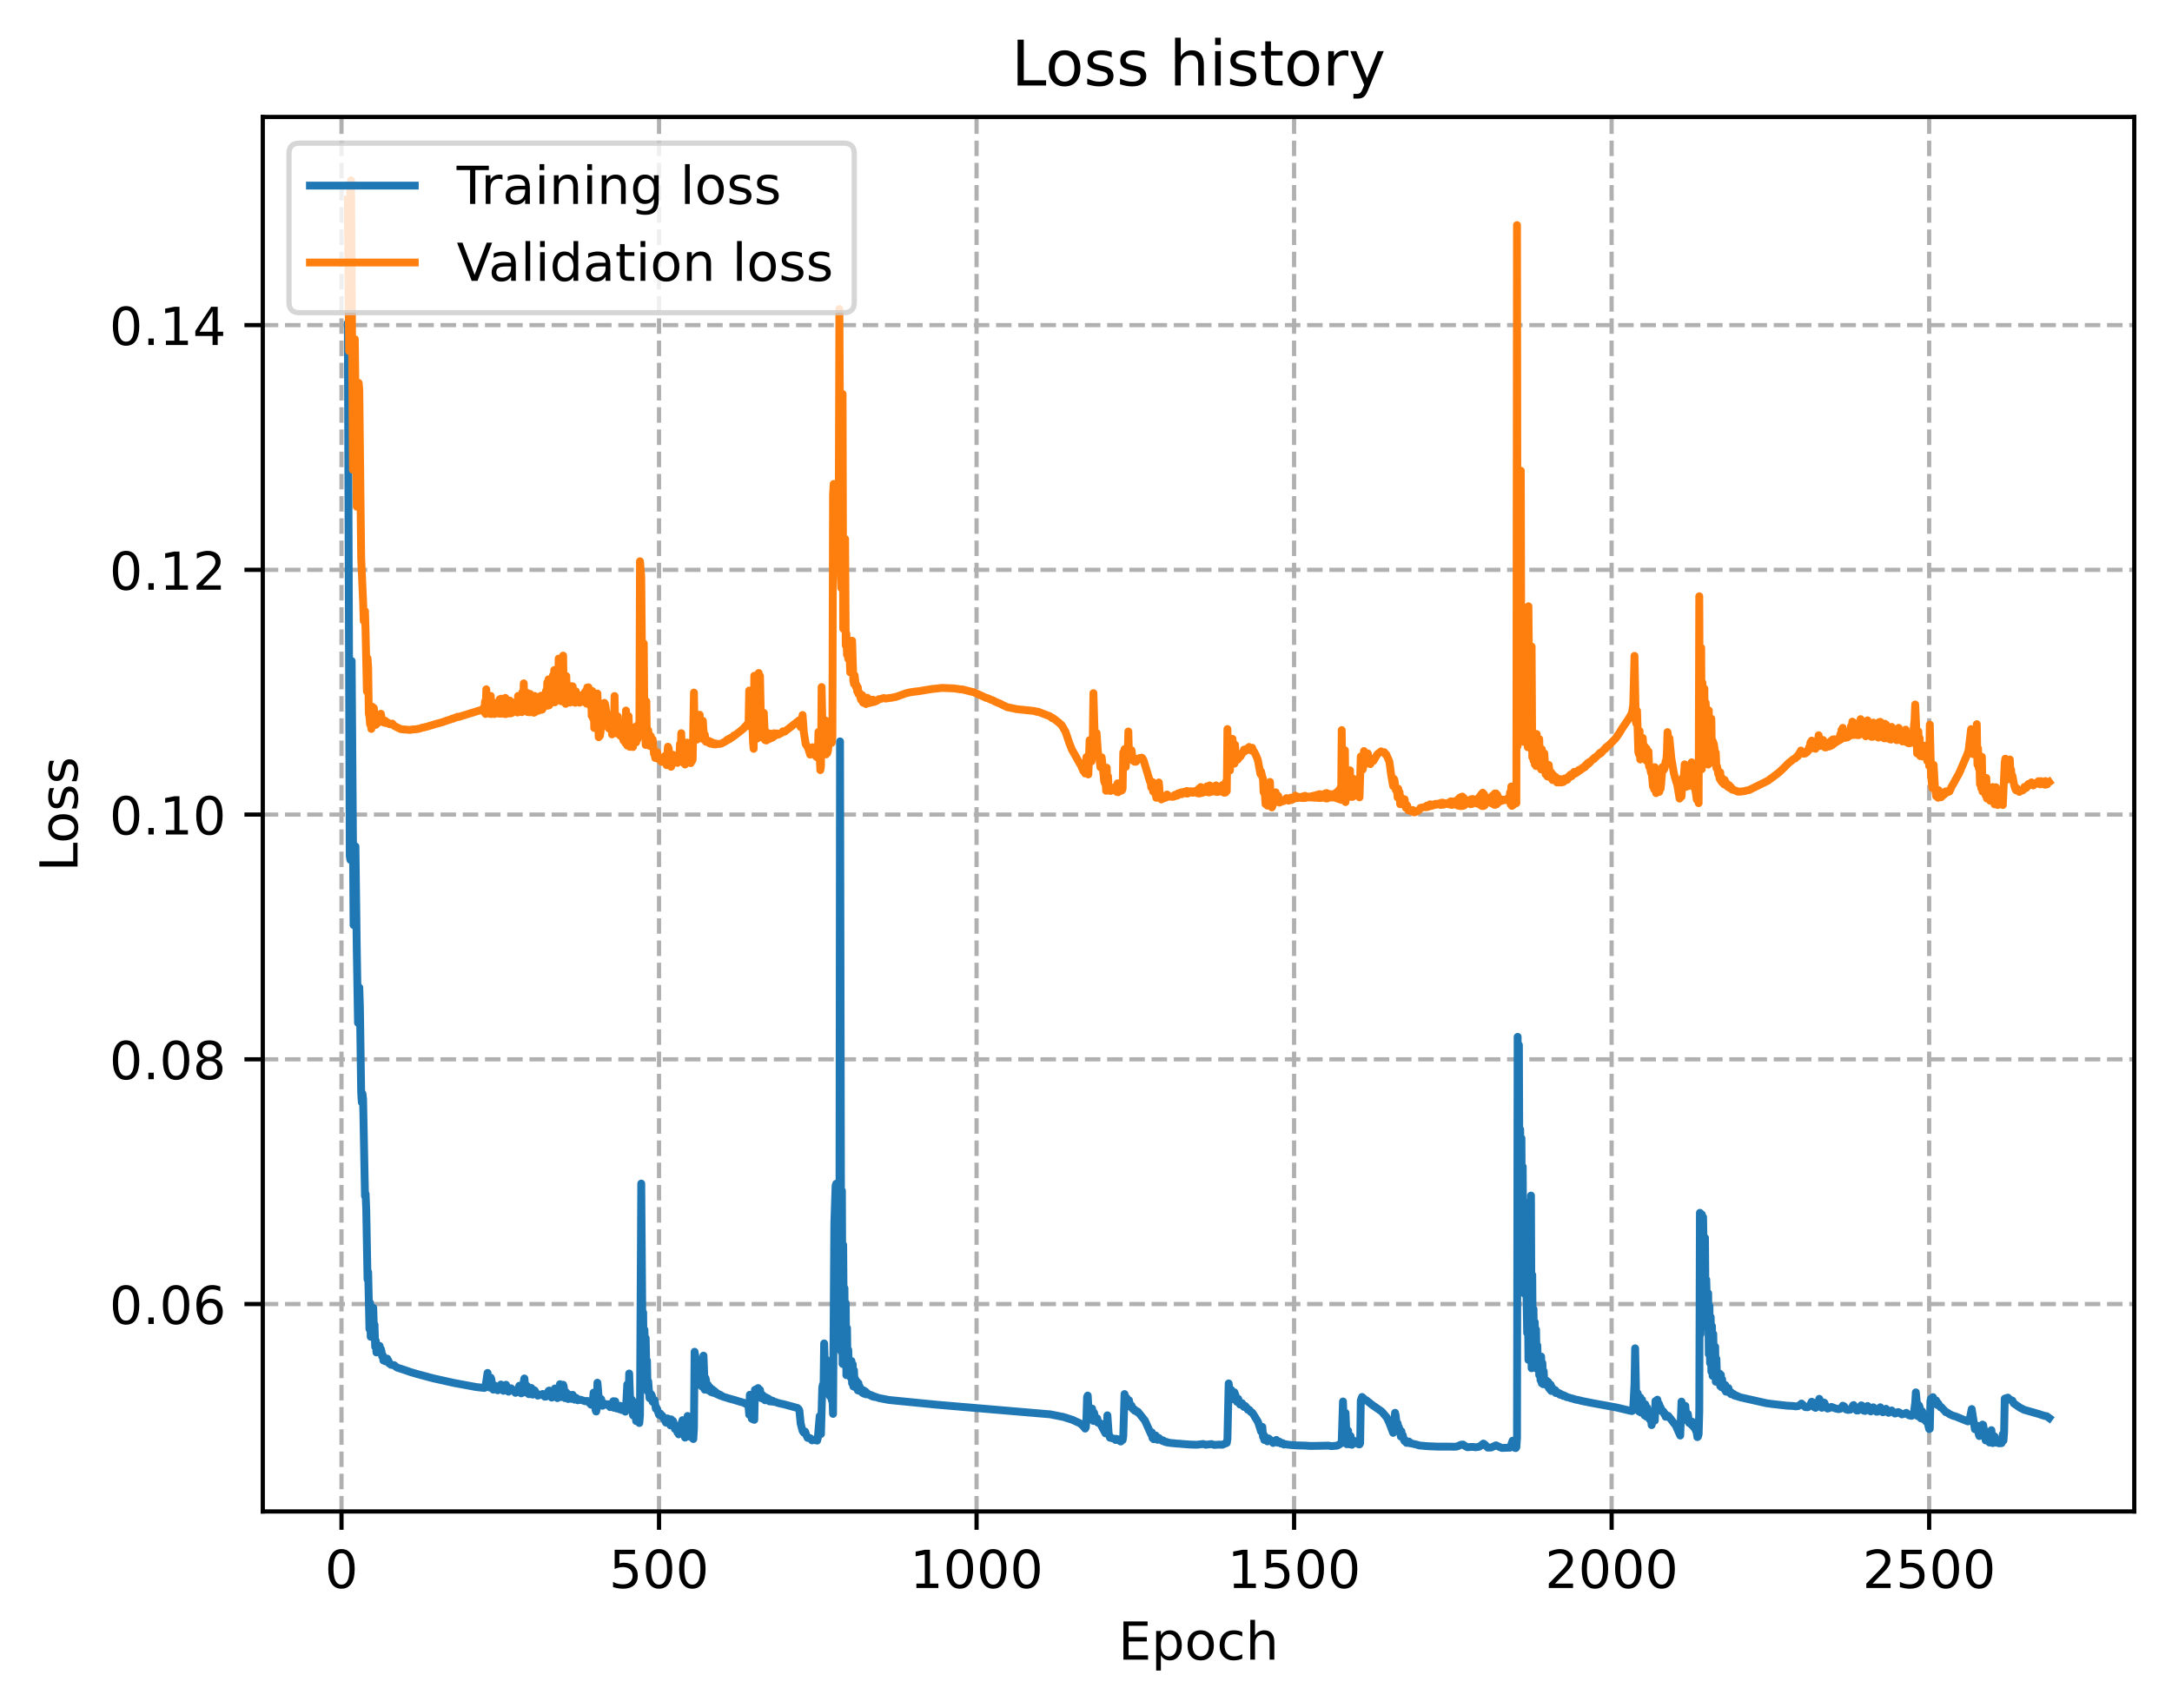 <?xml version="1.0" encoding="utf-8" standalone="no"?>
<!DOCTYPE svg PUBLIC "-//W3C//DTD SVG 1.1//EN"
  "http://www.w3.org/Graphics/SVG/1.1/DTD/svg11.dtd">
<!-- Created with matplotlib (https://matplotlib.org/) -->
<svg height="325.986pt" version="1.1" viewBox="0 0 414.464 325.986" width="414.464pt" xmlns="http://www.w3.org/2000/svg" xmlns:xlink="http://www.w3.org/1999/xlink">
 <defs>
  <style type="text/css">
*{stroke-linecap:butt;stroke-linejoin:round;}
  </style>
 </defs>
 <g id="figure_1">
  <g id="patch_1">
   <path d="M 0 325.986 
L 414.464 325.986 
L 414.464 0 
L 0 0 
z
" style="fill:#ffffff;"/>
  </g>
  <g id="axes_1">
   <g id="patch_2">
    <path d="M 50.144 288.43 
L 407.264 288.43 
L 407.264 22.318 
L 50.144 22.318 
z
" style="fill:#ffffff;"/>
   </g>
   <g id="matplotlib.axis_1">
    <g id="xtick_1">
     <g id="line2d_1">
      <path clip-path="url(#p8137c780af)" d="M 65.165 288.43 
L 65.165 22.318 
" style="fill:none;stroke:#b0b0b0;stroke-dasharray:2.96,1.28;stroke-dashoffset:0;stroke-width:0.8;"/>
     </g>
     <g id="line2d_2">
      <defs>
       <path d="M 0 0 
L 0 3.5 
" id="m0c2b586dc5" style="stroke:#000000;stroke-width:0.8;"/>
      </defs>
      <g>
       <use style="stroke:#000000;stroke-width:0.8;" x="65.165" xlink:href="#m0c2b586dc5" y="288.43"/>
      </g>
     </g>
     <g id="text_1">
      <!-- 0 -->
      <defs>
       <path d="M 31.781 66.406 
Q 24.172 66.406 20.328 58.906 
Q 16.5 51.422 16.5 36.375 
Q 16.5 21.391 20.328 13.891 
Q 24.172 6.391 31.781 6.391 
Q 39.453 6.391 43.281 13.891 
Q 47.125 21.391 47.125 36.375 
Q 47.125 51.422 43.281 58.906 
Q 39.453 66.406 31.781 66.406 
z
M 31.781 74.219 
Q 44.047 74.219 50.516 64.516 
Q 56.984 54.828 56.984 36.375 
Q 56.984 17.969 50.516 8.266 
Q 44.047 -1.422 31.781 -1.422 
Q 19.531 -1.422 13.062 8.266 
Q 6.594 17.969 6.594 36.375 
Q 6.594 54.828 13.062 64.516 
Q 19.531 74.219 31.781 74.219 
z
" id="DejaVuSans-48"/>
      </defs>
      <g transform="translate(61.983 303.029)scale(0.1 -0.1)">
       <use xlink:href="#DejaVuSans-48"/>
      </g>
     </g>
    </g>
    <g id="xtick_2">
     <g id="line2d_3">
      <path clip-path="url(#p8137c780af)" d="M 125.757 288.43 
L 125.757 22.318 
" style="fill:none;stroke:#b0b0b0;stroke-dasharray:2.96,1.28;stroke-dashoffset:0;stroke-width:0.8;"/>
     </g>
     <g id="line2d_4">
      <g>
       <use style="stroke:#000000;stroke-width:0.8;" x="125.757" xlink:href="#m0c2b586dc5" y="288.43"/>
      </g>
     </g>
     <g id="text_2">
      <!-- 500 -->
      <defs>
       <path d="M 10.797 72.906 
L 49.516 72.906 
L 49.516 64.594 
L 19.828 64.594 
L 19.828 46.734 
Q 21.969 47.469 24.109 47.828 
Q 26.266 48.188 28.422 48.188 
Q 40.625 48.188 47.75 41.5 
Q 54.891 34.812 54.891 23.391 
Q 54.891 11.625 47.562 5.094 
Q 40.234 -1.422 26.906 -1.422 
Q 22.312 -1.422 17.547 -0.641 
Q 12.797 0.141 7.719 1.703 
L 7.719 11.625 
Q 12.109 9.234 16.797 8.062 
Q 21.484 6.891 26.703 6.891 
Q 35.156 6.891 40.078 11.328 
Q 45.016 15.766 45.016 23.391 
Q 45.016 31 40.078 35.438 
Q 35.156 39.891 26.703 39.891 
Q 22.75 39.891 18.812 39.016 
Q 14.891 38.141 10.797 36.281 
z
" id="DejaVuSans-53"/>
      </defs>
      <g transform="translate(116.213 303.029)scale(0.1 -0.1)">
       <use xlink:href="#DejaVuSans-53"/>
       <use x="63.623" xlink:href="#DejaVuSans-48"/>
       <use x="127.246" xlink:href="#DejaVuSans-48"/>
      </g>
     </g>
    </g>
    <g id="xtick_3">
     <g id="line2d_5">
      <path clip-path="url(#p8137c780af)" d="M 186.35 288.43 
L 186.35 22.318 
" style="fill:none;stroke:#b0b0b0;stroke-dasharray:2.96,1.28;stroke-dashoffset:0;stroke-width:0.8;"/>
     </g>
     <g id="line2d_6">
      <g>
       <use style="stroke:#000000;stroke-width:0.8;" x="186.35" xlink:href="#m0c2b586dc5" y="288.43"/>
      </g>
     </g>
     <g id="text_3">
      <!-- 1000 -->
      <defs>
       <path d="M 12.406 8.297 
L 28.516 8.297 
L 28.516 63.922 
L 10.984 60.406 
L 10.984 69.391 
L 28.422 72.906 
L 38.281 72.906 
L 38.281 8.297 
L 54.391 8.297 
L 54.391 0 
L 12.406 0 
z
" id="DejaVuSans-49"/>
      </defs>
      <g transform="translate(173.625 303.029)scale(0.1 -0.1)">
       <use xlink:href="#DejaVuSans-49"/>
       <use x="63.623" xlink:href="#DejaVuSans-48"/>
       <use x="127.246" xlink:href="#DejaVuSans-48"/>
       <use x="190.869" xlink:href="#DejaVuSans-48"/>
      </g>
     </g>
    </g>
    <g id="xtick_4">
     <g id="line2d_7">
      <path clip-path="url(#p8137c780af)" d="M 246.942 288.43 
L 246.942 22.318 
" style="fill:none;stroke:#b0b0b0;stroke-dasharray:2.96,1.28;stroke-dashoffset:0;stroke-width:0.8;"/>
     </g>
     <g id="line2d_8">
      <g>
       <use style="stroke:#000000;stroke-width:0.8;" x="246.942" xlink:href="#m0c2b586dc5" y="288.43"/>
      </g>
     </g>
     <g id="text_4">
      <!-- 1500 -->
      <g transform="translate(234.217 303.029)scale(0.1 -0.1)">
       <use xlink:href="#DejaVuSans-49"/>
       <use x="63.623" xlink:href="#DejaVuSans-53"/>
       <use x="127.246" xlink:href="#DejaVuSans-48"/>
       <use x="190.869" xlink:href="#DejaVuSans-48"/>
      </g>
     </g>
    </g>
    <g id="xtick_5">
     <g id="line2d_9">
      <path clip-path="url(#p8137c780af)" d="M 307.535 288.43 
L 307.535 22.318 
" style="fill:none;stroke:#b0b0b0;stroke-dasharray:2.96,1.28;stroke-dashoffset:0;stroke-width:0.8;"/>
     </g>
     <g id="line2d_10">
      <g>
       <use style="stroke:#000000;stroke-width:0.8;" x="307.535" xlink:href="#m0c2b586dc5" y="288.43"/>
      </g>
     </g>
     <g id="text_5">
      <!-- 2000 -->
      <defs>
       <path d="M 19.188 8.297 
L 53.609 8.297 
L 53.609 0 
L 7.328 0 
L 7.328 8.297 
Q 12.938 14.109 22.625 23.891 
Q 32.328 33.688 34.812 36.531 
Q 39.547 41.844 41.422 45.531 
Q 43.312 49.219 43.312 52.781 
Q 43.312 58.594 39.234 62.25 
Q 35.156 65.922 28.609 65.922 
Q 23.969 65.922 18.812 64.312 
Q 13.672 62.703 7.812 59.422 
L 7.812 69.391 
Q 13.766 71.781 18.938 73 
Q 24.125 74.219 28.422 74.219 
Q 39.75 74.219 46.484 68.547 
Q 53.219 62.891 53.219 53.422 
Q 53.219 48.922 51.531 44.891 
Q 49.859 40.875 45.406 35.406 
Q 44.188 33.984 37.641 27.219 
Q 31.109 20.453 19.188 8.297 
z
" id="DejaVuSans-50"/>
      </defs>
      <g transform="translate(294.81 303.029)scale(0.1 -0.1)">
       <use xlink:href="#DejaVuSans-50"/>
       <use x="63.623" xlink:href="#DejaVuSans-48"/>
       <use x="127.246" xlink:href="#DejaVuSans-48"/>
       <use x="190.869" xlink:href="#DejaVuSans-48"/>
      </g>
     </g>
    </g>
    <g id="xtick_6">
     <g id="line2d_11">
      <path clip-path="url(#p8137c780af)" d="M 368.127 288.43 
L 368.127 22.318 
" style="fill:none;stroke:#b0b0b0;stroke-dasharray:2.96,1.28;stroke-dashoffset:0;stroke-width:0.8;"/>
     </g>
     <g id="line2d_12">
      <g>
       <use style="stroke:#000000;stroke-width:0.8;" x="368.127" xlink:href="#m0c2b586dc5" y="288.43"/>
      </g>
     </g>
     <g id="text_6">
      <!-- 2500 -->
      <g transform="translate(355.402 303.029)scale(0.1 -0.1)">
       <use xlink:href="#DejaVuSans-50"/>
       <use x="63.623" xlink:href="#DejaVuSans-53"/>
       <use x="127.246" xlink:href="#DejaVuSans-48"/>
       <use x="190.869" xlink:href="#DejaVuSans-48"/>
      </g>
     </g>
    </g>
    <g id="text_7">
     <!-- Epoch -->
     <defs>
      <path d="M 9.812 72.906 
L 55.906 72.906 
L 55.906 64.594 
L 19.672 64.594 
L 19.672 43.016 
L 54.391 43.016 
L 54.391 34.719 
L 19.672 34.719 
L 19.672 8.297 
L 56.781 8.297 
L 56.781 0 
L 9.812 0 
z
" id="DejaVuSans-69"/>
      <path d="M 18.109 8.203 
L 18.109 -20.797 
L 9.078 -20.797 
L 9.078 54.688 
L 18.109 54.688 
L 18.109 46.391 
Q 20.953 51.266 25.266 53.625 
Q 29.594 56 35.594 56 
Q 45.562 56 51.781 48.094 
Q 58.016 40.188 58.016 27.297 
Q 58.016 14.406 51.781 6.484 
Q 45.562 -1.422 35.594 -1.422 
Q 29.594 -1.422 25.266 0.953 
Q 20.953 3.328 18.109 8.203 
z
M 48.688 27.297 
Q 48.688 37.203 44.609 42.844 
Q 40.531 48.484 33.406 48.484 
Q 26.266 48.484 22.188 42.844 
Q 18.109 37.203 18.109 27.297 
Q 18.109 17.391 22.188 11.75 
Q 26.266 6.109 33.406 6.109 
Q 40.531 6.109 44.609 11.75 
Q 48.688 17.391 48.688 27.297 
z
" id="DejaVuSans-112"/>
      <path d="M 30.609 48.391 
Q 23.391 48.391 19.188 42.75 
Q 14.984 37.109 14.984 27.297 
Q 14.984 17.484 19.156 11.844 
Q 23.344 6.203 30.609 6.203 
Q 37.797 6.203 41.984 11.859 
Q 46.188 17.531 46.188 27.297 
Q 46.188 37.016 41.984 42.703 
Q 37.797 48.391 30.609 48.391 
z
M 30.609 56 
Q 42.328 56 49.016 48.375 
Q 55.719 40.766 55.719 27.297 
Q 55.719 13.875 49.016 6.219 
Q 42.328 -1.422 30.609 -1.422 
Q 18.844 -1.422 12.172 6.219 
Q 5.516 13.875 5.516 27.297 
Q 5.516 40.766 12.172 48.375 
Q 18.844 56 30.609 56 
z
" id="DejaVuSans-111"/>
      <path d="M 48.781 52.594 
L 48.781 44.188 
Q 44.969 46.297 41.141 47.344 
Q 37.312 48.391 33.406 48.391 
Q 24.656 48.391 19.812 42.844 
Q 14.984 37.312 14.984 27.297 
Q 14.984 17.281 19.812 11.734 
Q 24.656 6.203 33.406 6.203 
Q 37.312 6.203 41.141 7.25 
Q 44.969 8.297 48.781 10.406 
L 48.781 2.094 
Q 45.016 0.344 40.984 -0.531 
Q 36.969 -1.422 32.422 -1.422 
Q 20.062 -1.422 12.781 6.344 
Q 5.516 14.109 5.516 27.297 
Q 5.516 40.672 12.859 48.328 
Q 20.219 56 33.016 56 
Q 37.156 56 41.109 55.141 
Q 45.062 54.297 48.781 52.594 
z
" id="DejaVuSans-99"/>
      <path d="M 54.891 33.016 
L 54.891 0 
L 45.906 0 
L 45.906 32.719 
Q 45.906 40.484 42.875 44.328 
Q 39.844 48.188 33.797 48.188 
Q 26.516 48.188 22.312 43.547 
Q 18.109 38.922 18.109 30.906 
L 18.109 0 
L 9.078 0 
L 9.078 75.984 
L 18.109 75.984 
L 18.109 46.188 
Q 21.344 51.125 25.703 53.562 
Q 30.078 56 35.797 56 
Q 45.219 56 50.047 50.172 
Q 54.891 44.344 54.891 33.016 
z
" id="DejaVuSans-104"/>
     </defs>
     <g transform="translate(213.393 316.707)scale(0.1 -0.1)">
      <use xlink:href="#DejaVuSans-69"/>
      <use x="63.184" xlink:href="#DejaVuSans-112"/>
      <use x="126.66" xlink:href="#DejaVuSans-111"/>
      <use x="187.842" xlink:href="#DejaVuSans-99"/>
      <use x="242.822" xlink:href="#DejaVuSans-104"/>
     </g>
    </g>
   </g>
   <g id="matplotlib.axis_2">
    <g id="ytick_1">
     <g id="line2d_13">
      <path clip-path="url(#p8137c780af)" d="M 50.144 248.849 
L 407.264 248.849 
" style="fill:none;stroke:#b0b0b0;stroke-dasharray:2.96,1.28;stroke-dashoffset:0;stroke-width:0.8;"/>
     </g>
     <g id="line2d_14">
      <defs>
       <path d="M 0 0 
L -3.5 0 
" id="me25c85ea16" style="stroke:#000000;stroke-width:0.8;"/>
      </defs>
      <g>
       <use style="stroke:#000000;stroke-width:0.8;" x="50.144" xlink:href="#me25c85ea16" y="248.849"/>
      </g>
     </g>
     <g id="text_8">
      <!-- 0.06 -->
      <defs>
       <path d="M 10.688 12.406 
L 21 12.406 
L 21 0 
L 10.688 0 
z
" id="DejaVuSans-46"/>
       <path d="M 33.016 40.375 
Q 26.375 40.375 22.484 35.828 
Q 18.609 31.297 18.609 23.391 
Q 18.609 15.531 22.484 10.953 
Q 26.375 6.391 33.016 6.391 
Q 39.656 6.391 43.531 10.953 
Q 47.406 15.531 47.406 23.391 
Q 47.406 31.297 43.531 35.828 
Q 39.656 40.375 33.016 40.375 
z
M 52.594 71.297 
L 52.594 62.312 
Q 48.875 64.062 45.094 64.984 
Q 41.312 65.922 37.594 65.922 
Q 27.828 65.922 22.672 59.328 
Q 17.531 52.734 16.797 39.406 
Q 19.672 43.656 24.016 45.922 
Q 28.375 48.188 33.594 48.188 
Q 44.578 48.188 50.953 41.516 
Q 57.328 34.859 57.328 23.391 
Q 57.328 12.156 50.688 5.359 
Q 44.047 -1.422 33.016 -1.422 
Q 20.359 -1.422 13.672 8.266 
Q 6.984 17.969 6.984 36.375 
Q 6.984 53.656 15.188 63.938 
Q 23.391 74.219 37.203 74.219 
Q 40.922 74.219 44.703 73.484 
Q 48.484 72.75 52.594 71.297 
z
" id="DejaVuSans-54"/>
      </defs>
      <g transform="translate(20.878 252.648)scale(0.1 -0.1)">
       <use xlink:href="#DejaVuSans-48"/>
       <use x="63.623" xlink:href="#DejaVuSans-46"/>
       <use x="95.41" xlink:href="#DejaVuSans-48"/>
       <use x="159.033" xlink:href="#DejaVuSans-54"/>
      </g>
     </g>
    </g>
    <g id="ytick_2">
     <g id="line2d_15">
      <path clip-path="url(#p8137c780af)" d="M 50.144 202.146 
L 407.264 202.146 
" style="fill:none;stroke:#b0b0b0;stroke-dasharray:2.96,1.28;stroke-dashoffset:0;stroke-width:0.8;"/>
     </g>
     <g id="line2d_16">
      <g>
       <use style="stroke:#000000;stroke-width:0.8;" x="50.144" xlink:href="#me25c85ea16" y="202.146"/>
      </g>
     </g>
     <g id="text_9">
      <!-- 0.08 -->
      <defs>
       <path d="M 31.781 34.625 
Q 24.75 34.625 20.719 30.859 
Q 16.703 27.094 16.703 20.516 
Q 16.703 13.922 20.719 10.156 
Q 24.75 6.391 31.781 6.391 
Q 38.812 6.391 42.859 10.172 
Q 46.922 13.969 46.922 20.516 
Q 46.922 27.094 42.891 30.859 
Q 38.875 34.625 31.781 34.625 
z
M 21.922 38.812 
Q 15.578 40.375 12.031 44.719 
Q 8.5 49.078 8.5 55.328 
Q 8.5 64.062 14.719 69.141 
Q 20.953 74.219 31.781 74.219 
Q 42.672 74.219 48.875 69.141 
Q 55.078 64.062 55.078 55.328 
Q 55.078 49.078 51.531 44.719 
Q 48 40.375 41.703 38.812 
Q 48.828 37.156 52.797 32.312 
Q 56.781 27.484 56.781 20.516 
Q 56.781 9.906 50.312 4.234 
Q 43.844 -1.422 31.781 -1.422 
Q 19.734 -1.422 13.25 4.234 
Q 6.781 9.906 6.781 20.516 
Q 6.781 27.484 10.781 32.312 
Q 14.797 37.156 21.922 38.812 
z
M 18.312 54.391 
Q 18.312 48.734 21.844 45.562 
Q 25.391 42.391 31.781 42.391 
Q 38.141 42.391 41.719 45.562 
Q 45.312 48.734 45.312 54.391 
Q 45.312 60.062 41.719 63.234 
Q 38.141 66.406 31.781 66.406 
Q 25.391 66.406 21.844 63.234 
Q 18.312 60.062 18.312 54.391 
z
" id="DejaVuSans-56"/>
      </defs>
      <g transform="translate(20.878 205.945)scale(0.1 -0.1)">
       <use xlink:href="#DejaVuSans-48"/>
       <use x="63.623" xlink:href="#DejaVuSans-46"/>
       <use x="95.41" xlink:href="#DejaVuSans-48"/>
       <use x="159.033" xlink:href="#DejaVuSans-56"/>
      </g>
     </g>
    </g>
    <g id="ytick_3">
     <g id="line2d_17">
      <path clip-path="url(#p8137c780af)" d="M 50.144 155.443 
L 407.264 155.443 
" style="fill:none;stroke:#b0b0b0;stroke-dasharray:2.96,1.28;stroke-dashoffset:0;stroke-width:0.8;"/>
     </g>
     <g id="line2d_18">
      <g>
       <use style="stroke:#000000;stroke-width:0.8;" x="50.144" xlink:href="#me25c85ea16" y="155.443"/>
      </g>
     </g>
     <g id="text_10">
      <!-- 0.10 -->
      <g transform="translate(20.878 159.242)scale(0.1 -0.1)">
       <use xlink:href="#DejaVuSans-48"/>
       <use x="63.623" xlink:href="#DejaVuSans-46"/>
       <use x="95.41" xlink:href="#DejaVuSans-49"/>
       <use x="159.033" xlink:href="#DejaVuSans-48"/>
      </g>
     </g>
    </g>
    <g id="ytick_4">
     <g id="line2d_19">
      <path clip-path="url(#p8137c780af)" d="M 50.144 108.74 
L 407.264 108.74 
" style="fill:none;stroke:#b0b0b0;stroke-dasharray:2.96,1.28;stroke-dashoffset:0;stroke-width:0.8;"/>
     </g>
     <g id="line2d_20">
      <g>
       <use style="stroke:#000000;stroke-width:0.8;" x="50.144" xlink:href="#me25c85ea16" y="108.74"/>
      </g>
     </g>
     <g id="text_11">
      <!-- 0.12 -->
      <g transform="translate(20.878 112.539)scale(0.1 -0.1)">
       <use xlink:href="#DejaVuSans-48"/>
       <use x="63.623" xlink:href="#DejaVuSans-46"/>
       <use x="95.41" xlink:href="#DejaVuSans-49"/>
       <use x="159.033" xlink:href="#DejaVuSans-50"/>
      </g>
     </g>
    </g>
    <g id="ytick_5">
     <g id="line2d_21">
      <path clip-path="url(#p8137c780af)" d="M 50.144 62.037 
L 407.264 62.037 
" style="fill:none;stroke:#b0b0b0;stroke-dasharray:2.96,1.28;stroke-dashoffset:0;stroke-width:0.8;"/>
     </g>
     <g id="line2d_22">
      <g>
       <use style="stroke:#000000;stroke-width:0.8;" x="50.144" xlink:href="#me25c85ea16" y="62.037"/>
      </g>
     </g>
     <g id="text_12">
      <!-- 0.14 -->
      <defs>
       <path d="M 37.797 64.312 
L 12.891 25.391 
L 37.797 25.391 
z
M 35.203 72.906 
L 47.609 72.906 
L 47.609 25.391 
L 58.016 25.391 
L 58.016 17.188 
L 47.609 17.188 
L 47.609 0 
L 37.797 0 
L 37.797 17.188 
L 4.891 17.188 
L 4.891 26.703 
z
" id="DejaVuSans-52"/>
      </defs>
      <g transform="translate(20.878 65.837)scale(0.1 -0.1)">
       <use xlink:href="#DejaVuSans-48"/>
       <use x="63.623" xlink:href="#DejaVuSans-46"/>
       <use x="95.41" xlink:href="#DejaVuSans-49"/>
       <use x="159.033" xlink:href="#DejaVuSans-52"/>
      </g>
     </g>
    </g>
    <g id="text_13">
     <!-- Loss -->
     <defs>
      <path d="M 9.812 72.906 
L 19.672 72.906 
L 19.672 8.297 
L 55.172 8.297 
L 55.172 0 
L 9.812 0 
z
" id="DejaVuSans-76"/>
      <path d="M 44.281 53.078 
L 44.281 44.578 
Q 40.484 46.531 36.375 47.5 
Q 32.281 48.484 27.875 48.484 
Q 21.188 48.484 17.844 46.438 
Q 14.5 44.391 14.5 40.281 
Q 14.5 37.156 16.891 35.375 
Q 19.281 33.594 26.516 31.984 
L 29.594 31.297 
Q 39.156 29.25 43.188 25.516 
Q 47.219 21.781 47.219 15.094 
Q 47.219 7.469 41.188 3.016 
Q 35.156 -1.422 24.609 -1.422 
Q 20.219 -1.422 15.453 -0.562 
Q 10.688 0.297 5.422 2 
L 5.422 11.281 
Q 10.406 8.688 15.234 7.391 
Q 20.062 6.109 24.812 6.109 
Q 31.156 6.109 34.562 8.281 
Q 37.984 10.453 37.984 14.406 
Q 37.984 18.062 35.516 20.016 
Q 33.062 21.969 24.703 23.781 
L 21.578 24.516 
Q 13.234 26.266 9.516 29.906 
Q 5.812 33.547 5.812 39.891 
Q 5.812 47.609 11.281 51.797 
Q 16.75 56 26.812 56 
Q 31.781 56 36.172 55.266 
Q 40.578 54.547 44.281 53.078 
z
" id="DejaVuSans-115"/>
     </defs>
     <g transform="translate(14.798 166.341)rotate(-90)scale(0.1 -0.1)">
      <use xlink:href="#DejaVuSans-76"/>
      <use x="53.963" xlink:href="#DejaVuSans-111"/>
      <use x="115.145" xlink:href="#DejaVuSans-115"/>
      <use x="167.244" xlink:href="#DejaVuSans-115"/>
     </g>
    </g>
   </g>
   <g id="line2d_23">
    <path clip-path="url(#p8137c780af)" d="M 66.376 62.005 
L 66.619 129.753 
L 66.74 163.401 
L 66.861 164.086 
L 67.104 126.125 
L 67.467 176.53 
L 67.831 161.508 
L 68.073 180.679 
L 68.315 195.191 
L 68.558 188.435 
L 68.679 192.155 
L 68.921 208.536 
L 69.043 210.36 
L 69.164 208.701 
L 69.285 209.725 
L 69.648 228.237 
L 69.77 227.833 
L 69.891 230.968 
L 70.133 244.146 
L 70.254 242.762 
L 70.497 253.626 
L 70.618 248.622 
L 70.739 255.1 
L 70.86 249.309 
L 70.982 249.971 
L 71.224 249.559 
L 71.345 253.571 
L 71.466 252.779 
L 71.587 256.997 
L 71.709 255.847 
L 71.83 258.079 
L 71.951 257.913 
L 72.072 256.931 
L 72.193 257.824 
L 72.436 256.824 
L 72.557 257.775 
L 72.678 257.413 
L 72.799 257.885 
L 72.92 258.836 
L 73.042 258.619 
L 73.163 259.62 
L 73.284 259.556 
L 73.526 259.778 
L 73.648 259.321 
L 73.769 259.671 
L 73.89 259.262 
L 74.011 259.794 
L 74.132 259.664 
L 74.254 260.188 
L 74.375 260.167 
L 74.617 260.445 
L 75.223 260.517 
L 75.465 260.752 
L 75.829 260.998 
L 76.192 261.107 
L 76.435 261.176 
L 77.525 261.541 
L 78.374 261.842 
L 79.586 262.197 
L 82.615 263.012 
L 86.614 263.902 
L 90.856 264.686 
L 92.431 264.862 
L 92.552 264.715 
L 92.674 264.341 
L 93.037 261.988 
L 93.28 264.733 
L 93.401 264.761 
L 93.643 262.893 
L 93.764 263.212 
L 94.007 265.048 
L 94.128 265.186 
L 94.491 264.435 
L 94.613 264.572 
L 94.976 265.308 
L 95.219 265.083 
L 95.582 264.204 
L 95.703 264.36 
L 96.067 265.405 
L 96.552 264.245 
L 97.036 265.57 
L 97.521 264.921 
L 98.369 265.796 
L 98.612 265.679 
L 98.733 265.508 
L 99.096 264.438 
L 99.339 265.451 
L 99.46 265.892 
L 99.581 265.835 
L 99.824 264.304 
L 100.066 263.049 
L 100.308 265.728 
L 100.429 265.504 
L 100.551 264.456 
L 100.672 264.599 
L 100.914 266.051 
L 101.035 266.042 
L 101.399 264.864 
L 101.641 266.131 
L 102.005 265.322 
L 102.611 266.326 
L 103.58 266.002 
L 103.944 266.52 
L 104.186 266.508 
L 104.429 266.195 
L 104.671 265.436 
L 104.792 265.356 
L 105.277 266.698 
L 105.398 266.649 
L 105.519 266.437 
L 105.883 264.966 
L 106.004 265.188 
L 106.368 266.797 
L 106.489 266.414 
L 106.852 264.142 
L 107.095 266.61 
L 107.216 266.247 
L 107.458 264.246 
L 107.579 264.641 
L 107.822 266.808 
L 108.064 265.723 
L 108.185 265.947 
L 108.428 266.972 
L 108.67 266.151 
L 108.791 266.251 
L 109.034 266.941 
L 109.276 266.169 
L 109.64 267.095 
L 109.882 266.713 
L 110.003 266.798 
L 110.245 267.214 
L 110.488 267.172 
L 110.73 267.093 
L 111.7 267.397 
L 112.063 267.334 
L 112.306 267.527 
L 112.79 268.059 
L 112.912 267.989 
L 113.154 266.959 
L 113.275 265.744 
L 113.639 268.999 
L 113.76 269.356 
L 113.881 268.844 
L 114.002 263.861 
L 114.366 268.09 
L 114.608 266.895 
L 114.729 267.026 
L 114.972 268.264 
L 115.214 267.895 
L 115.578 267.922 
L 115.82 268.101 
L 116.062 267.963 
L 116.184 267.963 
L 116.426 268.521 
L 116.668 268.38 
L 116.789 268.223 
L 117.032 267.386 
L 117.153 268.649 
L 117.274 268.45 
L 117.395 267.41 
L 117.638 268.768 
L 117.759 268.652 
L 118.001 268.285 
L 118.122 268.899 
L 118.244 268.819 
L 118.365 268.269 
L 118.607 269.069 
L 118.85 268.771 
L 119.334 269.388 
L 119.455 268.737 
L 119.698 264.185 
L 119.819 268.275 
L 119.94 267.625 
L 120.061 262.104 
L 120.304 269.008 
L 120.546 267.076 
L 120.667 267.371 
L 120.789 270.091 
L 120.91 269.965 
L 121.031 268.993 
L 121.152 269.355 
L 121.394 271.18 
L 121.516 270.961 
L 121.637 270.096 
L 121.758 267.534 
L 122 271.554 
L 122.122 270.06 
L 122.364 225.855 
L 122.606 257.06 
L 122.727 250.478 
L 122.849 261.67 
L 122.97 253.77 
L 123.091 258.431 
L 123.212 255.337 
L 123.333 261.016 
L 123.455 259.635 
L 123.576 265.482 
L 123.697 263.609 
L 123.939 266.794 
L 124.061 265.855 
L 124.182 266.979 
L 124.303 266.108 
L 124.424 266.471 
L 124.545 267.528 
L 124.666 267.105 
L 124.788 267.545 
L 124.909 267.19 
L 125.151 268.825 
L 125.272 268.605 
L 125.757 269.979 
L 125.878 269.7 
L 125.999 269.751 
L 126.242 270.237 
L 126.363 270.126 
L 127.09 271.483 
L 127.211 271.472 
L 127.333 270.668 
L 127.454 271.179 
L 127.575 270.754 
L 127.817 271.596 
L 127.938 272.004 
L 128.06 270.852 
L 128.302 271.193 
L 128.423 271.15 
L 128.666 271.916 
L 128.787 272.693 
L 128.908 272.371 
L 129.029 272.425 
L 129.271 273.363 
L 129.393 272.811 
L 129.514 273.712 
L 129.756 273.379 
L 129.999 271.755 
L 130.241 271.003 
L 130.726 274.339 
L 130.847 273.972 
L 131.21 270.208 
L 131.453 274.109 
L 131.574 274.1 
L 131.816 271.148 
L 131.938 271.482 
L 132.18 274.495 
L 132.301 274.613 
L 132.422 272.53 
L 132.543 257.957 
L 132.665 258.703 
L 132.786 264.415 
L 133.028 259.353 
L 133.149 263.433 
L 133.271 261.106 
L 133.392 261.016 
L 133.513 264.173 
L 133.634 262.867 
L 133.755 259.822 
L 133.877 261.121 
L 133.998 264.642 
L 134.119 262.904 
L 134.24 258.694 
L 134.482 265.199 
L 134.604 262.952 
L 134.725 263.382 
L 134.846 265.177 
L 135.088 264.264 
L 135.21 265.342 
L 135.331 265.212 
L 135.452 264.733 
L 135.694 265.654 
L 135.937 265.139 
L 136.058 265.78 
L 136.3 265.423 
L 136.543 265.93 
L 136.664 265.726 
L 136.906 266.101 
L 137.027 265.983 
L 137.27 266.263 
L 137.391 266.138 
L 137.633 266.412 
L 137.754 266.36 
L 137.997 266.54 
L 138.239 266.601 
L 139.209 266.902 
L 140.178 267.167 
L 140.905 267.393 
L 141.875 267.666 
L 142.602 268.044 
L 142.723 268.174 
L 142.844 268.482 
L 142.965 269.97 
L 143.087 266.155 
L 143.208 267.292 
L 143.45 270.735 
L 143.571 270.19 
L 143.692 270.867 
L 143.935 270.942 
L 144.056 265.215 
L 144.298 265.096 
L 144.541 266.119 
L 144.662 264.883 
L 144.904 266.421 
L 145.026 265.226 
L 145.268 266.816 
L 145.389 266.194 
L 145.51 266.209 
L 145.631 266.955 
L 145.753 266.474 
L 145.874 266.509 
L 145.995 267.215 
L 146.237 266.692 
L 146.359 267.201 
L 146.48 267.226 
L 146.601 266.88 
L 146.843 267.424 
L 146.964 267.164 
L 147.086 267.184 
L 147.207 267.457 
L 147.449 267.306 
L 147.692 267.526 
L 147.934 267.521 
L 148.298 267.672 
L 148.54 267.734 
L 148.782 267.809 
L 149.631 267.992 
L 152.175 268.683 
L 152.418 268.914 
L 152.539 269.16 
L 152.781 271.637 
L 153.145 273.042 
L 153.387 273.403 
L 153.63 273.18 
L 153.872 273.886 
L 154.114 274.393 
L 154.357 274.402 
L 154.599 274.443 
L 154.963 274.87 
L 155.205 274.732 
L 155.932 274.906 
L 156.053 274.438 
L 156.417 270.218 
L 156.659 273.655 
L 156.902 264.806 
L 157.023 264.224 
L 157.144 265.392 
L 157.265 256.363 
L 157.508 264.258 
L 157.629 259.416 
L 157.75 265.239 
L 157.871 261.996 
L 158.114 265.645 
L 158.235 262.299 
L 158.356 266.436 
L 158.598 263.898 
L 158.719 267.207 
L 158.841 266.701 
L 158.962 269.812 
L 159.204 233.534 
L 159.447 226.25 
L 159.568 225.889 
L 160.052 253.114 
L 160.174 244.321 
L 160.295 141.48 
L 160.537 257.919 
L 160.658 227.23 
L 160.78 260.269 
L 160.901 237.562 
L 161.022 255.585 
L 161.143 245.825 
L 161.264 260.563 
L 161.385 248.67 
L 161.507 262.42 
L 161.628 253.427 
L 161.749 261.92 
L 161.87 257.605 
L 161.991 261.812 
L 162.234 259.953 
L 162.355 262.914 
L 162.476 259.71 
L 162.597 263.968 
L 162.719 260.344 
L 162.84 264.578 
L 162.961 261.498 
L 163.082 264.679 
L 163.203 263.146 
L 163.446 264.648 
L 163.567 263.684 
L 163.688 265.319 
L 163.809 263.95 
L 163.93 265.405 
L 164.052 264.614 
L 164.173 265.363 
L 164.415 265.246 
L 164.536 265.76 
L 164.657 265.254 
L 164.779 265.923 
L 164.9 265.388 
L 165.021 265.993 
L 165.142 265.543 
L 165.263 266.08 
L 165.385 265.76 
L 165.506 266.097 
L 165.627 265.977 
L 165.869 266.153 
L 165.991 266.151 
L 166.112 266.3 
L 166.233 266.22 
L 166.354 266.426 
L 166.475 266.324 
L 166.596 266.515 
L 166.718 266.427 
L 166.839 266.581 
L 166.96 266.525 
L 167.202 266.609 
L 167.687 266.777 
L 168.778 266.995 
L 169.626 267.156 
L 178.715 268.055 
L 200.407 269.896 
L 202.952 270.404 
L 204.649 270.949 
L 206.103 271.618 
L 206.709 272.147 
L 207.072 272.615 
L 207.193 272.419 
L 207.315 270.874 
L 207.436 266.594 
L 207.557 266.311 
L 207.799 270.284 
L 207.921 269.228 
L 208.042 269.363 
L 208.284 270.462 
L 208.405 268.796 
L 208.648 271.161 
L 208.769 269.599 
L 209.011 270.657 
L 209.254 270.705 
L 209.375 270.668 
L 209.496 271.485 
L 209.617 271.319 
L 209.859 271.67 
L 209.981 271.609 
L 210.223 272.18 
L 210.95 273.529 
L 211.071 273.072 
L 211.193 273.347 
L 211.314 270.082 
L 211.556 273.555 
L 211.798 274.351 
L 212.526 274.531 
L 212.647 274.573 
L 212.889 274.794 
L 213.01 274.562 
L 213.253 274.8 
L 213.374 274.646 
L 213.616 274.915 
L 213.859 275.082 
L 214.101 274.468 
L 214.222 274.807 
L 214.343 274.05 
L 214.586 266.025 
L 214.828 267.475 
L 214.949 266.721 
L 215.192 268.009 
L 215.313 267.687 
L 215.434 267.208 
L 215.676 268.453 
L 215.919 268.226 
L 216.161 268.884 
L 216.282 268.789 
L 216.403 268.904 
L 216.525 269.211 
L 216.767 269.179 
L 217.009 269.476 
L 217.131 269.4 
L 218.464 271.067 
L 219.07 272.4 
L 219.675 273.747 
L 219.797 273.336 
L 219.918 274.423 
L 220.039 274.054 
L 220.16 274.651 
L 220.281 274.054 
L 220.403 274.437 
L 220.524 273.923 
L 220.645 274.331 
L 220.766 274.317 
L 220.887 274.76 
L 221.13 274.403 
L 221.736 274.933 
L 221.857 274.978 
L 221.978 274.883 
L 222.22 275.123 
L 222.463 275.2 
L 222.584 275.149 
L 222.705 275.263 
L 222.947 275.278 
L 223.311 275.351 
L 223.675 275.382 
L 224.765 275.491 
L 225.008 275.487 
L 225.492 275.54 
L 227.068 275.659 
L 228.401 275.698 
L 229.613 275.552 
L 230.097 275.702 
L 231.188 275.57 
L 231.673 275.731 
L 232.642 275.673 
L 233.248 275.697 
L 234.096 275.346 
L 234.218 274.608 
L 234.46 263.994 
L 234.702 266.441 
L 234.945 265.212 
L 235.187 266.957 
L 235.308 267.008 
L 235.43 266.597 
L 235.551 265.687 
L 235.793 266.347 
L 236.035 267.509 
L 236.278 266.934 
L 236.641 268.037 
L 236.763 267.97 
L 237.005 267.756 
L 237.368 268.48 
L 237.611 268.297 
L 237.853 268.585 
L 238.096 269.009 
L 238.338 269.003 
L 238.459 269.086 
L 238.702 269.473 
L 238.944 269.564 
L 239.186 269.928 
L 240.035 271.316 
L 240.277 272.022 
L 240.64 273.183 
L 240.762 272.953 
L 240.883 272.286 
L 241.004 274.169 
L 241.125 273.749 
L 241.246 274.786 
L 241.368 274.119 
L 241.61 274.398 
L 241.852 275.055 
L 242.095 274.504 
L 242.337 274.736 
L 242.579 274.897 
L 242.943 275.36 
L 243.064 275.055 
L 243.185 275.124 
L 243.307 274.928 
L 243.428 274.989 
L 243.549 274.772 
L 243.67 274.922 
L 243.791 275.299 
L 243.912 275.288 
L 244.155 275.118 
L 244.397 275.467 
L 244.761 275.382 
L 245.003 275.665 
L 245.367 275.591 
L 245.609 275.667 
L 246.821 275.789 
L 247.548 275.826 
L 249.002 275.858 
L 249.972 275.926 
L 251.426 275.911 
L 253.486 275.863 
L 254.092 275.965 
L 255.183 275.864 
L 255.789 275.528 
L 255.91 275.416 
L 256.031 274.961 
L 256.273 267.44 
L 256.516 275.278 
L 256.758 269.62 
L 257 275.596 
L 257.243 273.005 
L 257.485 275.612 
L 257.606 274.083 
L 257.728 274.045 
L 257.849 275.596 
L 257.97 275.705 
L 258.091 274.796 
L 258.333 275.443 
L 258.455 275.001 
L 258.576 274.998 
L 258.697 275.406 
L 258.939 275.228 
L 259.303 275.627 
L 259.424 275.63 
L 259.545 275.398 
L 259.667 267.221 
L 259.909 266.579 
L 260.636 267.245 
L 260.757 267.23 
L 261.848 268.102 
L 263.666 269.363 
L 264.635 270.505 
L 265.12 271.54 
L 265.847 273.438 
L 265.968 272.479 
L 266.21 269.602 
L 266.332 270.15 
L 266.574 272.333 
L 266.695 271.622 
L 266.816 272.36 
L 266.938 272.329 
L 267.059 272.974 
L 267.18 272.891 
L 267.301 274.13 
L 267.422 273.134 
L 267.544 274.223 
L 267.665 273.841 
L 267.907 274.806 
L 268.028 275.009 
L 268.271 274.922 
L 268.392 275.34 
L 268.634 275.137 
L 268.755 275.353 
L 268.877 275.097 
L 269.119 275.425 
L 269.361 275.451 
L 270.452 275.707 
L 270.816 275.833 
L 272.149 275.955 
L 272.754 275.991 
L 274.33 276.054 
L 276.875 276.06 
L 277.481 276.083 
L 277.965 276.044 
L 278.329 275.91 
L 278.814 275.682 
L 279.177 275.66 
L 279.541 275.927 
L 280.026 276.176 
L 280.632 276.117 
L 281.116 276.117 
L 281.601 276.181 
L 282.207 276.089 
L 282.57 275.874 
L 283.055 275.473 
L 283.298 275.619 
L 283.904 276.25 
L 284.509 276.236 
L 285.479 275.807 
L 285.721 275.937 
L 286.57 276.309 
L 288.145 276.252 
L 288.387 275.638 
L 288.63 274.929 
L 288.751 275.073 
L 289.114 276.319 
L 289.236 276.334 
L 289.357 276.158 
L 289.478 274.406 
L 289.599 197.859 
L 289.72 244.876 
L 289.842 199.428 
L 289.963 233.791 
L 290.084 215.53 
L 290.205 234.265 
L 290.326 217.205 
L 290.447 239.996 
L 290.569 222.63 
L 290.69 245.899 
L 290.811 229.322 
L 290.932 246.919 
L 291.053 237.764 
L 291.296 247.255 
L 291.417 254.376 
L 291.538 245.799 
L 291.659 259.506 
L 291.781 237.205 
L 291.902 243.586 
L 292.023 257.038 
L 292.144 228.15 
L 292.265 261.1 
L 292.386 243.296 
L 292.508 260.857 
L 292.629 249.811 
L 292.75 260.297 
L 292.871 252.299 
L 292.992 260.663 
L 293.114 253.715 
L 293.235 261.187 
L 293.356 256.76 
L 293.477 261.275 
L 293.598 258.712 
L 293.719 262.432 
L 293.841 259.481 
L 293.962 263.366 
L 294.083 258.86 
L 294.204 263.965 
L 294.325 260.119 
L 294.447 264.146 
L 294.568 261.657 
L 294.689 263.717 
L 294.81 263.359 
L 294.931 263.63 
L 295.053 264.293 
L 295.174 263.509 
L 295.295 264.42 
L 295.416 263.701 
L 295.537 264.862 
L 295.658 264.038 
L 295.78 265.168 
L 295.901 264.246 
L 296.022 265.435 
L 296.143 264.725 
L 296.264 265.388 
L 296.386 265.14 
L 296.507 265.248 
L 296.628 265.571 
L 296.749 265.252 
L 296.87 265.83 
L 296.991 265.529 
L 297.113 265.847 
L 297.355 265.798 
L 297.476 266.028 
L 297.597 265.881 
L 297.719 266.168 
L 297.84 266.039 
L 298.082 266.253 
L 298.203 266.2 
L 298.325 266.393 
L 298.446 266.284 
L 298.688 266.472 
L 298.809 266.457 
L 298.93 266.608 
L 299.173 266.634 
L 299.658 266.788 
L 300.142 266.907 
L 300.627 267.073 
L 301.112 267.156 
L 301.96 267.367 
L 304.141 267.798 
L 308.383 268.57 
L 311.049 269.204 
L 311.412 269.27 
L 311.534 269.188 
L 311.655 268.794 
L 311.897 264.172 
L 312.018 257.297 
L 312.261 268.845 
L 312.503 265.877 
L 312.746 269.34 
L 312.988 266.654 
L 313.109 269.558 
L 313.351 267.134 
L 313.473 269.638 
L 313.594 268.095 
L 313.715 268.178 
L 313.836 270.113 
L 313.957 267.982 
L 314.079 268.564 
L 314.2 270.352 
L 314.321 268.64 
L 314.563 270.408 
L 314.684 269.413 
L 314.806 270.882 
L 315.048 270.83 
L 315.169 271.951 
L 315.29 271.228 
L 315.412 271.269 
L 315.654 269.357 
L 315.775 271.091 
L 315.896 267.359 
L 316.018 268.672 
L 316.139 268.301 
L 316.26 267.095 
L 316.381 267.869 
L 316.502 267.794 
L 316.623 267.998 
L 316.745 268.973 
L 316.866 268.559 
L 316.987 269.26 
L 317.108 269.076 
L 317.351 269.308 
L 317.472 269.441 
L 317.593 269.896 
L 317.714 269.77 
L 317.835 270.358 
L 318.078 270.3 
L 318.199 270.376 
L 318.32 270.17 
L 318.562 270.466 
L 318.926 270.926 
L 319.29 271.422 
L 319.774 272.019 
L 320.623 273.943 
L 320.865 267.464 
L 321.107 269.792 
L 321.228 268.412 
L 321.35 270.119 
L 321.471 268.373 
L 321.592 268.274 
L 321.834 271.033 
L 321.956 270.667 
L 322.077 269.81 
L 322.319 271.552 
L 322.562 271.246 
L 322.804 271.934 
L 322.925 271.312 
L 323.167 272.313 
L 323.289 272.225 
L 323.773 273.38 
L 323.895 274.241 
L 324.016 274.131 
L 324.137 273.681 
L 324.258 269.258 
L 324.379 231.439 
L 324.5 254.59 
L 324.743 231.734 
L 324.864 250.854 
L 324.985 232.259 
L 325.228 246.817 
L 325.349 236.215 
L 325.47 251.473 
L 325.591 244.189 
L 325.834 253.426 
L 325.955 246.789 
L 326.076 258.427 
L 326.197 249.2 
L 326.318 260.109 
L 326.439 251.327 
L 326.561 261.747 
L 326.682 253.049 
L 326.803 262.567 
L 326.924 254.555 
L 327.045 260.06 
L 327.167 260.214 
L 327.288 256.981 
L 327.409 263.676 
L 327.53 259.305 
L 327.651 263.455 
L 327.772 262.291 
L 327.894 262.334 
L 328.015 263.893 
L 328.136 262.116 
L 328.257 264.506 
L 328.378 262.35 
L 328.5 264.72 
L 328.621 263.224 
L 328.742 264.765 
L 328.863 264.221 
L 328.984 264.504 
L 329.106 265.176 
L 329.227 264.302 
L 329.348 265.568 
L 329.469 264.737 
L 329.711 265.547 
L 329.833 264.892 
L 329.954 265.737 
L 330.196 265.581 
L 330.317 266.051 
L 330.439 265.783 
L 330.681 266.099 
L 330.802 266.007 
L 330.923 266.298 
L 331.044 266.173 
L 331.287 266.415 
L 331.408 266.342 
L 331.65 266.514 
L 331.772 266.514 
L 332.014 266.632 
L 337.104 267.777 
L 337.952 267.896 
L 340.982 268.242 
L 342.072 268.292 
L 342.678 268.376 
L 343.163 268.311 
L 343.405 268.14 
L 343.769 267.84 
L 344.496 268.518 
L 344.981 268.531 
L 345.344 268.268 
L 345.708 267.491 
L 345.829 267.549 
L 345.95 267.747 
L 346.193 268.525 
L 346.435 268.657 
L 346.677 268.423 
L 347.162 266.936 
L 347.283 267.204 
L 347.526 268.574 
L 347.647 268.647 
L 348.01 267.635 
L 348.132 267.684 
L 348.495 268.602 
L 348.737 268.797 
L 349.101 268.69 
L 349.465 268.471 
L 350.192 268.746 
L 350.798 268.903 
L 351.161 268.841 
L 351.525 268.425 
L 351.646 268.242 
L 351.888 268.363 
L 352.252 268.942 
L 352.615 269.057 
L 353.1 268.991 
L 353.342 268.704 
L 353.585 268.205 
L 353.706 268.12 
L 354.312 269.17 
L 354.554 269.154 
L 354.797 268.885 
L 355.16 268.18 
L 355.281 268.217 
L 355.645 269.194 
L 355.887 269.251 
L 356.13 268.875 
L 356.372 268.298 
L 356.493 268.401 
L 356.978 269.339 
L 357.22 269.068 
L 357.463 268.555 
L 357.705 268.755 
L 358.069 269.393 
L 358.311 269.371 
L 358.675 268.755 
L 358.796 268.542 
L 359.038 269.002 
L 359.281 269.496 
L 359.402 269.458 
L 359.886 268.833 
L 360.371 269.604 
L 360.614 269.455 
L 360.977 269.157 
L 361.22 269.411 
L 361.583 269.741 
L 361.825 269.691 
L 362.189 269.458 
L 362.431 269.531 
L 362.916 269.91 
L 363.28 269.823 
L 363.764 269.609 
L 364.249 270.065 
L 364.734 270.184 
L 364.976 270.08 
L 365.219 269.512 
L 365.461 267.737 
L 365.582 265.702 
L 365.825 268.149 
L 365.946 270.234 
L 366.067 269.895 
L 366.188 268.184 
L 366.309 268.515 
L 366.552 270.667 
L 366.794 269.302 
L 367.036 270.837 
L 367.158 270.258 
L 367.279 270.357 
L 367.521 271.25 
L 367.642 271.123 
L 367.764 271.201 
L 368.127 272.695 
L 368.248 272.644 
L 368.369 267.311 
L 368.491 266.881 
L 368.612 267.488 
L 368.854 266.615 
L 369.097 267.353 
L 369.218 267.358 
L 369.46 267.248 
L 369.702 268.127 
L 369.824 267.759 
L 370.308 268.579 
L 370.43 268.508 
L 371.036 269.187 
L 371.157 269.261 
L 371.278 269.474 
L 371.52 269.528 
L 371.763 269.678 
L 372.005 269.856 
L 372.732 270.187 
L 373.096 270.267 
L 375.035 271.059 
L 375.519 271.242 
L 375.762 271.065 
L 375.883 270.697 
L 376.246 268.89 
L 376.852 272.746 
L 376.974 272.679 
L 377.216 272.086 
L 377.337 272.084 
L 377.579 273.701 
L 377.701 274.04 
L 377.943 273.667 
L 378.307 271.848 
L 378.428 271.926 
L 378.913 274.88 
L 379.155 273.302 
L 379.276 273.277 
L 379.64 275.279 
L 379.761 274.915 
L 380.003 272.912 
L 380.246 275.383 
L 380.609 274.1 
L 380.851 275.302 
L 380.973 275.027 
L 381.094 275.22 
L 381.215 274.979 
L 381.457 275.425 
L 381.942 275.391 
L 382.063 274.953 
L 382.185 273.68 
L 382.306 274.902 
L 382.427 273.301 
L 382.548 266.898 
L 383.154 266.703 
L 383.518 267.081 
L 384.002 267.273 
L 384.245 267.787 
L 385.578 268.702 
L 385.82 268.787 
L 386.184 269.012 
L 389.092 269.842 
L 389.698 270.052 
L 390.183 270.199 
L 390.546 270.243 
L 391.031 270.598 
L 391.031 270.598 
" style="fill:none;stroke:#1f77b4;stroke-linecap:square;stroke-width:1.5;"/>
   </g>
   <g id="line2d_24">
    <path clip-path="url(#p8137c780af)" d="M 66.376 38.088 
L 66.619 66.988 
L 66.74 58.165 
L 66.861 35.711 
L 66.982 34.414 
L 67.346 89.657 
L 67.71 64.717 
L 68.073 96.696 
L 68.194 94.701 
L 68.437 73.064 
L 68.558 74.317 
L 68.921 106.498 
L 69.285 114.665 
L 69.406 118.489 
L 69.527 118.43 
L 69.648 116.61 
L 69.77 121.012 
L 70.012 131.954 
L 70.133 125.608 
L 70.254 127.424 
L 70.376 136.165 
L 70.497 136.693 
L 70.618 138.24 
L 70.739 137.802 
L 70.86 139.098 
L 70.982 134.846 
L 71.103 134.901 
L 71.224 138.098 
L 71.345 135.122 
L 71.587 138.058 
L 71.709 138.327 
L 71.951 137.409 
L 72.072 138.007 
L 72.315 137.153 
L 72.436 137.471 
L 72.678 136.206 
L 72.92 137.467 
L 73.284 137.912 
L 73.526 137.545 
L 73.648 137.979 
L 73.769 137.779 
L 73.89 137.976 
L 74.011 137.882 
L 74.254 138.171 
L 74.375 138.218 
L 74.617 138.173 
L 74.859 138.071 
L 75.223 138.516 
L 76.435 139.128 
L 77.283 139.22 
L 77.525 139.239 
L 78.253 139.286 
L 78.859 139.181 
L 79.222 139.175 
L 79.949 139.072 
L 80.676 138.836 
L 80.919 138.821 
L 81.161 138.729 
L 81.403 138.688 
L 83.221 138.135 
L 83.585 138.05 
L 84.191 137.871 
L 84.554 137.762 
L 85.403 137.457 
L 85.887 137.323 
L 86.372 137.109 
L 86.493 137.149 
L 86.736 136.999 
L 86.978 136.914 
L 87.22 136.863 
L 87.341 136.769 
L 87.463 136.826 
L 87.705 136.759 
L 91.825 135.476 
L 91.947 135.62 
L 92.068 135.32 
L 92.189 135.682 
L 92.31 135.031 
L 92.431 135.935 
L 92.552 133.866 
L 92.674 136.247 
L 92.795 131.536 
L 92.916 136.115 
L 93.037 133.103 
L 93.158 135.794 
L 93.28 135.726 
L 93.401 132.959 
L 93.522 136.239 
L 93.643 132.799 
L 93.764 136.264 
L 93.885 134.951 
L 94.007 135.01 
L 94.128 135.724 
L 94.249 134.106 
L 94.37 136.257 
L 94.491 134.33 
L 94.613 136.016 
L 94.734 134.886 
L 94.976 135.845 
L 95.097 134.898 
L 95.219 136.186 
L 95.34 133.448 
L 95.461 136.209 
L 95.582 133.328 
L 95.703 136.182 
L 95.824 135.253 
L 95.946 135.332 
L 96.067 136.017 
L 96.188 133.606 
L 96.309 136.258 
L 96.43 133.173 
L 96.552 136.265 
L 96.673 134.283 
L 96.794 135.79 
L 96.915 135.576 
L 97.036 134.698 
L 97.157 136.125 
L 97.279 133.68 
L 97.4 136.148 
L 97.521 133.902 
L 97.642 136.084 
L 97.763 134.641 
L 97.885 135.781 
L 98.006 135.162 
L 98.248 135.518 
L 98.369 135.186 
L 98.49 135.776 
L 98.612 134.081 
L 98.733 135.966 
L 98.854 132.799 
L 98.975 135.89 
L 99.096 133.251 
L 99.218 135.792 
L 99.46 134.529 
L 99.581 135.899 
L 99.702 132.073 
L 99.824 135.549 
L 99.945 130.401 
L 100.066 135.569 
L 100.308 134.18 
L 100.429 135.61 
L 100.551 132.202 
L 100.672 135.884 
L 100.793 134.736 
L 100.914 134.741 
L 101.035 135.923 
L 101.157 132.422 
L 101.278 135.864 
L 101.399 134.038 
L 101.641 135.929 
L 101.762 133.037 
L 101.884 136.012 
L 102.005 132.797 
L 102.126 135.891 
L 102.247 134.686 
L 102.368 135.378 
L 102.49 135.409 
L 102.611 134.679 
L 102.732 135.626 
L 102.853 133.713 
L 102.974 135.444 
L 103.096 132.831 
L 103.217 135.468 
L 103.338 132.744 
L 103.459 135.42 
L 103.58 133.205 
L 103.701 135.045 
L 103.944 133.763 
L 104.065 133.967 
L 104.186 131.854 
L 104.307 134.47 
L 104.429 130.249 
L 104.55 134.666 
L 104.671 129.631 
L 104.792 134.598 
L 104.913 131.525 
L 105.034 133.107 
L 105.277 130.578 
L 105.398 132.663 
L 105.519 128.872 
L 105.64 134.031 
L 105.762 127.862 
L 105.883 134.02 
L 106.004 130.484 
L 106.125 133.014 
L 106.368 128.503 
L 106.489 132.501 
L 106.61 125.671 
L 106.731 133.516 
L 106.852 129.936 
L 106.973 133.643 
L 107.095 133.824 
L 107.216 125.952 
L 107.337 132.54 
L 107.458 125.11 
L 107.579 133.889 
L 107.701 133.227 
L 107.822 131.751 
L 107.943 134.315 
L 108.064 129.011 
L 108.185 132.944 
L 108.306 132.475 
L 108.428 130.887 
L 108.549 133.981 
L 108.67 131.078 
L 108.791 134.07 
L 108.912 133.901 
L 109.034 130.936 
L 109.155 133.577 
L 109.276 130.965 
L 109.397 133.698 
L 109.518 133.828 
L 109.64 132.566 
L 109.761 134.105 
L 109.882 131.914 
L 110.003 133.678 
L 110.124 133.055 
L 110.245 133.158 
L 110.367 133.852 
L 110.488 132.766 
L 110.609 134.094 
L 110.73 132.699 
L 110.851 133.859 
L 110.973 132.798 
L 111.215 133.551 
L 111.336 133.153 
L 111.457 133.868 
L 111.578 132.136 
L 111.7 134.083 
L 111.821 131.798 
L 111.942 134.279 
L 112.063 131.184 
L 112.184 133.904 
L 112.306 131.159 
L 112.427 133.886 
L 112.548 131.928 
L 112.669 134.688 
L 112.79 132.547 
L 112.912 136.624 
L 113.033 131.864 
L 113.154 137.069 
L 113.275 133.637 
L 113.396 138.927 
L 113.517 137.478 
L 113.639 138.962 
L 113.76 139.008 
L 114.002 132.344 
L 114.245 140.677 
L 114.366 139.323 
L 114.487 140.428 
L 114.608 139.556 
L 114.729 137.602 
L 114.85 138.749 
L 115.093 135.318 
L 115.335 134.127 
L 115.456 134.331 
L 115.578 135.091 
L 115.941 138.17 
L 116.062 136.376 
L 116.184 139.018 
L 116.426 138.374 
L 116.547 138.793 
L 116.668 136.507 
L 116.789 140.143 
L 116.911 136.497 
L 117.032 139.3 
L 117.153 138.794 
L 117.274 132.823 
L 117.395 139.481 
L 117.517 138.566 
L 117.638 138.541 
L 117.759 139.968 
L 117.88 136.71 
L 118.122 139.899 
L 118.244 138.699 
L 118.365 140.408 
L 118.486 140.15 
L 118.607 139.404 
L 118.728 140.712 
L 118.85 139.732 
L 118.971 141.305 
L 119.213 141.172 
L 119.334 141.795 
L 119.455 135.582 
L 119.698 142.283 
L 119.819 141.798 
L 119.94 136.648 
L 120.183 142.526 
L 120.425 139.476 
L 120.546 138.993 
L 120.667 142.486 
L 120.789 142.552 
L 120.91 138.822 
L 121.031 141.866 
L 121.152 139.74 
L 121.394 141.67 
L 121.516 138.517 
L 121.637 141.1 
L 121.758 139.007 
L 121.879 140.451 
L 122 140.426 
L 122.122 107.102 
L 122.364 110.114 
L 122.485 123.601 
L 122.606 124.451 
L 122.727 131.449 
L 122.849 122.789 
L 122.97 138.355 
L 123.091 139.007 
L 123.212 142.159 
L 123.333 133.838 
L 123.455 141.836 
L 123.576 141.506 
L 123.697 139.364 
L 123.818 140.339 
L 123.939 142.329 
L 124.182 140.467 
L 124.424 142.245 
L 124.545 141.096 
L 124.788 143.838 
L 124.909 143.84 
L 125.03 144.646 
L 125.394 143.53 
L 125.515 144.797 
L 125.636 144.846 
L 125.878 144.609 
L 126.121 145.148 
L 126.242 145.383 
L 126.363 144.59 
L 126.484 144.799 
L 126.848 144.272 
L 127.211 146.023 
L 127.454 142.49 
L 127.575 142.768 
L 127.817 144.565 
L 128.06 146.327 
L 128.181 145.776 
L 128.302 145.791 
L 128.423 144.032 
L 128.544 145.366 
L 128.666 145.315 
L 128.787 144.894 
L 128.908 145.353 
L 129.029 144.91 
L 129.271 145.591 
L 129.393 145.288 
L 129.635 144.543 
L 129.756 141.979 
L 129.877 144.275 
L 129.999 139.912 
L 130.12 144.515 
L 130.241 142.419 
L 130.362 145.536 
L 130.483 145.075 
L 130.726 145.892 
L 130.847 144.623 
L 130.968 145.023 
L 131.089 141.707 
L 131.21 145.341 
L 131.453 145.263 
L 131.574 145.506 
L 131.695 142.52 
L 131.816 145.63 
L 131.938 143.059 
L 132.059 145.222 
L 132.18 144.955 
L 132.422 132.163 
L 132.543 139.571 
L 132.665 139.191 
L 132.786 138.389 
L 132.907 139.188 
L 133.028 141.133 
L 133.149 138.842 
L 133.271 140.256 
L 133.513 136.395 
L 133.634 139.943 
L 133.755 138.553 
L 133.877 140.909 
L 133.998 140.418 
L 134.119 137.546 
L 134.361 141.175 
L 134.482 140.145 
L 134.725 141.556 
L 134.967 141.295 
L 135.21 141.715 
L 135.331 141.404 
L 135.452 141.886 
L 135.573 141.91 
L 135.694 141.572 
L 135.815 141.964 
L 136.058 141.753 
L 136.179 142.034 
L 136.3 141.836 
L 136.421 141.881 
L 136.543 142.061 
L 136.664 141.897 
L 137.027 141.986 
L 137.512 141.931 
L 137.754 141.839 
L 138.603 141.373 
L 138.724 141.175 
L 138.845 141.247 
L 139.087 140.981 
L 139.209 141.048 
L 139.451 140.788 
L 139.572 140.799 
L 139.815 140.582 
L 139.936 140.56 
L 140.057 140.341 
L 140.178 140.362 
L 141.148 139.62 
L 141.39 139.422 
L 141.875 139.023 
L 142.844 137.912 
L 142.965 131.768 
L 143.087 133.992 
L 143.208 138.699 
L 143.45 134.529 
L 143.692 141.583 
L 143.814 142.901 
L 143.935 128.953 
L 144.177 136.948 
L 144.298 133.793 
L 144.541 140.917 
L 144.783 128.423 
L 144.904 131.87 
L 145.026 128.992 
L 145.268 140.686 
L 145.389 138.639 
L 145.51 138.701 
L 145.631 138.54 
L 145.753 136.028 
L 145.995 141.234 
L 146.116 141.158 
L 146.237 141.311 
L 146.359 141.045 
L 146.48 139.861 
L 146.601 141.082 
L 146.722 141.061 
L 146.843 140.838 
L 146.964 139.995 
L 147.207 140.838 
L 147.328 140.692 
L 147.449 140.73 
L 147.692 139.927 
L 147.813 140.454 
L 148.055 140.303 
L 148.176 140.256 
L 148.298 139.956 
L 148.54 140.179 
L 149.267 139.779 
L 149.388 139.551 
L 149.752 139.613 
L 152.539 137.432 
L 152.781 138.757 
L 152.903 138.059 
L 153.145 136.44 
L 153.387 139.709 
L 153.751 142.038 
L 153.993 142.357 
L 154.236 142.836 
L 154.599 144.01 
L 154.72 143.815 
L 155.084 142.587 
L 155.569 144.19 
L 155.811 144.447 
L 155.932 142.774 
L 156.053 144.606 
L 156.175 139.68 
L 156.296 141.733 
L 156.538 146.962 
L 156.659 146.256 
L 156.78 131.102 
L 157.023 142.564 
L 157.144 138.17 
L 157.386 143.945 
L 157.508 137.484 
L 157.629 143.961 
L 157.75 140.934 
L 157.871 143.7 
L 157.992 143.235 
L 158.356 140.23 
L 158.598 141.723 
L 158.719 141.755 
L 158.841 140.488 
L 158.962 94.511 
L 159.083 92.346 
L 159.204 95.821 
L 159.325 95.093 
L 159.447 96.874 
L 159.689 95 
L 159.931 107.033 
L 160.052 96.786 
L 160.174 58.982 
L 160.416 109.522 
L 160.537 112.222 
L 160.658 109.41 
L 160.78 75.18 
L 160.901 119.982 
L 161.022 119.926 
L 161.143 115.892 
L 161.264 102.837 
L 161.385 123.162 
L 161.507 120.912 
L 161.628 124.976 
L 161.749 122.746 
L 161.87 125.75 
L 162.113 124.413 
L 162.234 128.307 
L 162.355 128.045 
L 162.476 127.047 
L 162.597 122.262 
L 162.84 129.877 
L 162.961 130.514 
L 163.082 128.876 
L 163.324 131.07 
L 163.446 130.701 
L 163.567 131.932 
L 163.688 131.142 
L 163.809 132.437 
L 163.93 132.105 
L 164.294 133.527 
L 164.536 132.645 
L 164.657 134.052 
L 164.9 134.178 
L 165.021 133.411 
L 165.263 134.351 
L 165.385 134.179 
L 165.506 133.148 
L 165.627 133.437 
L 165.748 134.171 
L 165.869 134.17 
L 166.112 133.505 
L 166.354 134.049 
L 166.596 133.519 
L 166.839 133.944 
L 167.445 133.66 
L 167.687 133.418 
L 167.929 133.417 
L 168.657 133.202 
L 169.02 133.308 
L 169.747 133.186 
L 169.99 133.179 
L 170.232 133.126 
L 170.474 133.085 
L 170.717 133.029 
L 170.959 132.988 
L 172.898 132.293 
L 173.625 132.122 
L 174.595 131.977 
L 175.322 131.897 
L 177.745 131.496 
L 178.715 131.395 
L 179.806 131.272 
L 182.108 131.373 
L 183.199 131.539 
L 183.684 131.569 
L 185.865 132.121 
L 187.683 132.944 
L 188.167 133.176 
L 188.41 133.218 
L 189.258 133.586 
L 189.5 133.664 
L 189.985 133.933 
L 190.228 134.032 
L 190.833 134.275 
L 191.318 134.528 
L 192.166 134.929 
L 193.984 135.321 
L 197.377 135.678 
L 197.862 135.841 
L 197.983 135.797 
L 198.226 135.873 
L 200.407 136.711 
L 200.771 137.038 
L 200.892 137.005 
L 201.255 137.272 
L 201.74 137.652 
L 201.982 137.837 
L 202.588 138.379 
L 203.315 139.624 
L 204.043 141.775 
L 204.527 143.008 
L 205.618 144.943 
L 206.224 146.027 
L 206.345 146.154 
L 206.466 146.585 
L 206.587 146.554 
L 206.709 147.127 
L 206.83 147.02 
L 207.072 147.598 
L 207.193 146.995 
L 207.315 144.461 
L 207.678 147.786 
L 207.921 141.234 
L 208.042 144.644 
L 208.163 144.614 
L 208.284 145.295 
L 208.526 141.052 
L 208.648 132.272 
L 208.89 140.528 
L 209.011 141.19 
L 209.254 139.88 
L 209.496 143.374 
L 209.617 144.294 
L 209.738 144.287 
L 209.981 146.416 
L 210.102 146.077 
L 210.223 144.514 
L 210.708 149.137 
L 210.829 149.441 
L 210.95 148.67 
L 211.071 150.902 
L 211.193 146.5 
L 211.314 150.36 
L 211.435 148.146 
L 211.556 150.872 
L 211.677 150.368 
L 211.798 150.492 
L 211.92 150.944 
L 212.041 150.486 
L 212.283 150.801 
L 212.404 150.644 
L 212.768 150.717 
L 212.889 150.072 
L 213.131 151.13 
L 213.253 149.479 
L 213.374 151.185 
L 213.495 150.996 
L 213.616 150.229 
L 213.859 150.928 
L 213.98 149.464 
L 214.101 150.812 
L 214.222 150.536 
L 214.343 143.569 
L 214.465 146.534 
L 214.586 142.948 
L 214.828 146.351 
L 214.949 143.475 
L 215.07 144.076 
L 215.192 143.961 
L 215.313 139.584 
L 215.434 144.485 
L 215.676 143.183 
L 215.798 144.738 
L 215.919 143.167 
L 216.161 145.139 
L 216.282 144.647 
L 216.525 145.37 
L 216.646 144.88 
L 216.767 145.359 
L 217.131 144.766 
L 217.252 144.926 
L 217.373 144.854 
L 217.494 144.633 
L 217.615 144.736 
L 217.858 144.583 
L 217.979 144.656 
L 218.221 145.09 
L 219.433 149.126 
L 219.554 149.037 
L 219.675 150.255 
L 219.797 149.975 
L 219.918 149.229 
L 220.039 151.036 
L 220.16 150.725 
L 220.281 150.848 
L 220.403 151.423 
L 220.524 151.206 
L 220.645 152.249 
L 220.766 151.963 
L 221.009 150.419 
L 221.13 149.311 
L 221.372 152.157 
L 221.614 152.559 
L 221.736 152.249 
L 221.857 152.403 
L 222.463 152.213 
L 222.705 151.611 
L 222.826 151.722 
L 223.069 152.045 
L 223.311 151.986 
L 223.553 152.037 
L 223.796 152.067 
L 223.917 151.934 
L 224.038 152.001 
L 224.159 151.686 
L 224.28 151.835 
L 224.523 151.736 
L 224.644 151.842 
L 224.765 151.404 
L 224.886 151.683 
L 225.008 151.341 
L 225.25 151.463 
L 225.371 151.207 
L 225.492 151.559 
L 225.614 151.266 
L 225.735 151.411 
L 225.977 151.081 
L 226.098 151.276 
L 226.219 151.042 
L 226.341 151.425 
L 226.462 150.933 
L 226.583 151.44 
L 226.704 150.987 
L 226.825 151.331 
L 226.947 151.038 
L 227.068 151.141 
L 227.189 150.99 
L 227.31 151.214 
L 227.431 151.036 
L 227.552 151.284 
L 227.674 151.005 
L 227.795 151.259 
L 227.916 151.02 
L 228.037 151.181 
L 228.158 150.939 
L 228.28 151.212 
L 228.401 150.824 
L 228.522 151.373 
L 228.643 150.608 
L 228.764 151.428 
L 228.886 150.395 
L 229.007 151.402 
L 229.128 150.187 
L 229.249 151.326 
L 229.37 150.293 
L 229.491 151.285 
L 229.613 150.37 
L 229.734 151.168 
L 229.855 150.541 
L 229.976 151.096 
L 230.097 150.433 
L 230.219 151.111 
L 230.34 150.037 
L 230.461 151.185 
L 230.582 150.115 
L 230.703 151.215 
L 230.824 149.884 
L 230.946 151.165 
L 231.067 150.017 
L 231.188 151.077 
L 231.309 150.259 
L 231.43 150.999 
L 231.552 150.279 
L 231.673 151.041 
L 231.794 150.23 
L 231.915 151.039 
L 232.036 149.875 
L 232.158 151.141 
L 232.279 150.057 
L 232.4 151.131 
L 232.521 150.114 
L 232.642 151.046 
L 232.763 150.159 
L 232.885 150.953 
L 233.006 150.154 
L 233.127 150.966 
L 233.248 149.817 
L 233.369 151.167 
L 233.491 149.742 
L 233.612 151.287 
L 233.733 149.546 
L 233.854 151.241 
L 233.975 149.112 
L 234.096 150.97 
L 234.218 139.123 
L 234.339 145.826 
L 234.46 140.903 
L 234.702 147.024 
L 234.824 143.792 
L 234.945 145.514 
L 235.066 141.16 
L 235.187 140.992 
L 235.308 144.456 
L 235.43 141.88 
L 235.551 145.727 
L 235.672 142.105 
L 235.793 144.513 
L 236.035 144.073 
L 236.157 144.992 
L 236.278 144.041 
L 236.399 144.683 
L 236.641 143.904 
L 236.763 144.296 
L 237.126 143.588 
L 237.247 143.507 
L 237.368 143.052 
L 237.49 143.413 
L 237.732 142.942 
L 237.853 143.192 
L 238.338 142.541 
L 238.58 143.036 
L 238.702 143.052 
L 238.823 143.254 
L 238.944 142.695 
L 239.186 143.392 
L 239.307 143.437 
L 239.671 144.147 
L 240.035 145.069 
L 240.519 147.712 
L 240.64 147.228 
L 240.883 148.283 
L 241.004 148.602 
L 241.125 151.176 
L 241.246 151.306 
L 241.368 151.658 
L 241.489 153.45 
L 241.61 153.487 
L 241.731 153.293 
L 241.852 153.745 
L 241.974 151.166 
L 242.095 151.732 
L 242.337 149.212 
L 242.458 153.207 
L 242.579 153.389 
L 242.701 154.081 
L 242.822 153.817 
L 242.943 153.034 
L 243.185 153.179 
L 243.428 151.194 
L 243.549 152.293 
L 243.791 152.168 
L 243.912 151.875 
L 244.155 153.163 
L 244.761 152.807 
L 244.882 152.89 
L 245.488 152.304 
L 245.609 152.492 
L 245.73 152.403 
L 245.851 152.795 
L 246.215 152.667 
L 246.336 152.208 
L 246.457 152.67 
L 246.579 152.371 
L 246.7 152.54 
L 246.821 152.493 
L 246.942 152.271 
L 247.063 152.313 
L 247.184 151.825 
L 247.306 152.303 
L 247.427 152.197 
L 247.548 152.307 
L 247.79 152.064 
L 247.912 152.196 
L 248.033 152.097 
L 248.154 152.278 
L 248.275 152.097 
L 248.396 152.242 
L 248.517 152.004 
L 248.639 152.303 
L 248.76 151.936 
L 248.881 152.272 
L 249.002 151.861 
L 249.123 152.27 
L 249.245 152.009 
L 249.366 152.205 
L 249.487 151.983 
L 249.729 152.113 
L 249.851 152.182 
L 250.214 151.943 
L 250.335 152.207 
L 250.456 151.97 
L 250.578 152.194 
L 250.699 151.836 
L 250.82 152.234 
L 250.941 151.868 
L 251.062 152.229 
L 251.184 151.707 
L 251.305 152.22 
L 251.426 151.726 
L 251.547 152.279 
L 251.668 151.57 
L 251.789 152.283 
L 251.911 151.555 
L 252.032 152.286 
L 252.153 151.687 
L 252.274 152.214 
L 252.395 151.613 
L 252.517 152.199 
L 252.638 151.59 
L 252.759 152.288 
L 252.88 151.412 
L 253.001 152.356 
L 253.123 151.332 
L 253.244 152.379 
L 253.365 151.419 
L 253.486 152.273 
L 253.607 151.503 
L 253.728 152.197 
L 253.85 151.568 
L 253.971 152.187 
L 254.092 151.57 
L 254.213 152.187 
L 254.334 151.577 
L 254.456 152.194 
L 254.577 151.503 
L 254.698 152.203 
L 254.819 151.406 
L 254.94 152.293 
L 255.061 151.178 
L 255.183 152.39 
L 255.304 150.989 
L 255.425 152.454 
L 255.546 150.74 
L 255.667 152.553 
L 255.789 150.317 
L 255.91 152.634 
L 256.031 139.321 
L 256.152 149.887 
L 256.273 146.782 
L 256.395 152.134 
L 256.516 151.784 
L 256.637 143.16 
L 256.758 153.06 
L 257 148.449 
L 257.122 150.553 
L 257.243 150.172 
L 257.364 150.259 
L 257.485 151.139 
L 257.606 147.004 
L 257.728 151.85 
L 257.849 152.077 
L 257.97 150.845 
L 258.091 152.068 
L 258.212 150.998 
L 258.333 148.644 
L 258.818 151.82 
L 258.939 150.078 
L 259.182 151.752 
L 259.303 151.25 
L 259.424 152.156 
L 259.667 144.35 
L 259.788 145.913 
L 259.909 145.946 
L 260.03 146.847 
L 260.151 146.345 
L 260.272 143.321 
L 260.394 143.632 
L 260.757 145.687 
L 261 143.764 
L 261.363 145.631 
L 261.484 145.817 
L 261.727 144.809 
L 261.848 145.332 
L 262.09 145.193 
L 262.817 143.935 
L 263.544 143.373 
L 263.787 143.528 
L 264.15 143.536 
L 264.393 143.982 
L 264.514 143.944 
L 265.12 145.335 
L 265.483 147.988 
L 265.847 150.02 
L 265.968 148.618 
L 266.089 148.839 
L 266.332 150.717 
L 266.453 150.92 
L 266.574 150.754 
L 266.695 152.177 
L 266.816 150.501 
L 266.938 152.29 
L 267.059 151.158 
L 267.18 153.468 
L 267.301 152.073 
L 267.422 153.452 
L 267.786 153.345 
L 267.907 152.528 
L 268.028 152.522 
L 268.271 154.173 
L 268.392 153.701 
L 268.513 153.684 
L 268.755 154.65 
L 268.877 154.68 
L 268.998 154.502 
L 269.119 154.55 
L 269.361 154.862 
L 269.604 154.567 
L 269.846 155.031 
L 269.967 154.853 
L 270.088 154.982 
L 270.331 154.745 
L 270.452 154.821 
L 270.816 154.561 
L 271.058 154.157 
L 272.027 153.977 
L 272.149 154.054 
L 272.27 153.734 
L 272.391 154.003 
L 272.633 153.884 
L 272.754 153.888 
L 272.876 153.481 
L 272.997 153.801 
L 273.118 153.562 
L 273.239 153.772 
L 273.482 153.566 
L 273.603 153.662 
L 273.724 153.452 
L 273.845 153.599 
L 273.966 153.389 
L 274.209 153.536 
L 274.572 153.327 
L 274.693 153.549 
L 274.815 153.353 
L 274.936 153.613 
L 275.057 153.169 
L 275.178 153.541 
L 275.299 153.169 
L 275.421 153.57 
L 275.542 153.233 
L 275.663 153.478 
L 275.784 153.32 
L 276.026 153.413 
L 276.148 153.272 
L 276.269 153.421 
L 276.39 153.179 
L 276.511 153.511 
L 276.632 153.044 
L 276.754 153.52 
L 276.875 152.908 
L 276.996 153.613 
L 277.117 152.939 
L 277.238 153.54 
L 277.36 152.932 
L 277.481 153.473 
L 277.602 152.954 
L 277.723 153.538 
L 277.844 152.799 
L 277.965 153.611 
L 278.087 152.677 
L 278.208 153.738 
L 278.329 152.419 
L 278.45 153.791 
L 278.571 152.199 
L 278.693 153.824 
L 278.814 152.079 
L 278.935 153.82 
L 279.056 152.005 
L 279.177 153.787 
L 279.298 152.23 
L 279.42 153.688 
L 279.541 152.54 
L 279.662 153.461 
L 279.783 152.772 
L 279.904 153.246 
L 280.026 152.949 
L 280.147 153.29 
L 280.268 152.904 
L 280.389 153.335 
L 280.51 152.622 
L 280.632 153.471 
L 280.753 152.513 
L 280.874 153.427 
L 280.995 152.465 
L 281.116 153.247 
L 281.237 152.671 
L 281.359 153.252 
L 281.48 152.651 
L 281.601 153.226 
L 281.722 152.52 
L 281.843 153.338 
L 281.965 152.385 
L 282.086 153.414 
L 282.207 152.213 
L 282.328 153.5 
L 282.449 151.863 
L 282.57 153.685 
L 282.692 151.529 
L 282.813 153.821 
L 282.934 151.271 
L 283.055 153.826 
L 283.176 151.537 
L 283.298 153.696 
L 283.419 151.95 
L 283.54 153.337 
L 283.661 152.45 
L 283.782 153.047 
L 284.025 152.817 
L 284.146 152.892 
L 284.267 152.679 
L 284.388 153.129 
L 284.509 152.302 
L 284.631 153.304 
L 284.752 151.871 
L 284.873 153.421 
L 284.994 151.693 
L 285.115 153.569 
L 285.237 151.416 
L 285.358 153.575 
L 285.479 151.413 
L 285.6 153.478 
L 285.721 151.695 
L 285.842 153.209 
L 285.964 152.194 
L 286.085 153.042 
L 286.206 152.636 
L 286.327 152.733 
L 286.448 152.588 
L 286.691 152.783 
L 286.812 152.6 
L 287.175 152.696 
L 287.418 152.515 
L 287.539 152.563 
L 287.66 152.473 
L 287.781 152.581 
L 287.903 152.168 
L 288.024 152.937 
L 288.145 151.231 
L 288.266 153.495 
L 288.387 150.081 
L 288.509 153.792 
L 288.63 150.226 
L 288.751 153.631 
L 288.872 151.647 
L 288.993 152.858 
L 289.114 152.79 
L 289.236 151.633 
L 289.357 153.272 
L 289.478 42.957 
L 289.599 142.37 
L 289.842 123.034 
L 290.084 118.699 
L 290.205 89.817 
L 290.326 140.482 
L 290.447 128.65 
L 290.569 140.841 
L 290.69 126.257 
L 290.811 141.588 
L 290.932 119.268 
L 291.175 139.495 
L 291.296 139.439 
L 291.417 138.073 
L 291.538 142.599 
L 291.659 115.695 
L 291.902 140.336 
L 292.023 128.296 
L 292.144 139.328 
L 292.265 123.382 
L 292.386 144.497 
L 292.508 139.687 
L 292.629 145.155 
L 292.75 142.097 
L 292.871 145.858 
L 292.992 140.609 
L 293.114 146.183 
L 293.235 140.072 
L 293.477 146.018 
L 293.598 145.964 
L 293.719 141.024 
L 293.841 145.496 
L 293.962 145.839 
L 294.083 146.835 
L 294.204 142.951 
L 294.447 146.789 
L 294.568 143.676 
L 294.689 143.757 
L 294.931 147.765 
L 295.053 146.642 
L 295.295 148.185 
L 295.416 148.002 
L 295.537 145.966 
L 295.78 148.335 
L 296.022 147.405 
L 296.264 148.856 
L 296.386 147.863 
L 296.507 148.055 
L 296.628 148.858 
L 296.87 148.264 
L 297.113 149.312 
L 297.234 148.917 
L 297.476 149.319 
L 297.719 148.671 
L 297.961 149.318 
L 298.082 148.919 
L 298.325 149.227 
L 298.567 148.554 
L 298.688 148.947 
L 298.93 148.512 
L 299.052 148.816 
L 299.173 148.659 
L 299.294 148.182 
L 299.415 148.346 
L 299.536 148.307 
L 299.658 147.833 
L 299.9 148.146 
L 300.021 147.652 
L 300.263 147.779 
L 300.385 147.289 
L 300.627 147.606 
L 300.869 147.236 
L 300.991 147.366 
L 301.233 146.935 
L 301.354 147.108 
L 301.597 146.782 
L 301.718 146.866 
L 301.96 146.5 
L 302.081 146.599 
L 302.324 146.294 
L 302.445 146.387 
L 302.566 145.999 
L 302.808 146.016 
L 302.93 145.633 
L 303.172 145.725 
L 303.293 145.381 
L 303.414 145.475 
L 303.899 144.92 
L 304.141 144.86 
L 304.263 144.577 
L 304.384 144.589 
L 304.869 144.128 
L 305.111 143.945 
L 305.232 143.726 
L 305.353 143.832 
L 305.474 143.563 
L 305.596 143.626 
L 305.838 143.318 
L 306.202 142.91 
L 306.323 142.92 
L 306.444 142.628 
L 306.565 142.632 
L 306.807 142.332 
L 306.929 142.301 
L 307.171 142.049 
L 307.777 141.437 
L 308.262 140.946 
L 308.989 139.914 
L 309.474 139.1 
L 310.685 137.307 
L 311.17 136.513 
L 311.412 136.027 
L 311.655 134.503 
L 311.897 125.161 
L 312.14 137.644 
L 312.261 138.112 
L 312.382 135.641 
L 312.624 143.474 
L 312.746 143.952 
L 312.867 139.478 
L 312.988 144.929 
L 313.23 142.4 
L 313.351 142.716 
L 313.473 140.811 
L 313.715 144.259 
L 313.836 142.418 
L 314.079 145.074 
L 314.2 142.838 
L 314.442 145.482 
L 314.563 143.389 
L 314.684 146.298 
L 314.806 146.165 
L 315.048 147.476 
L 315.169 147.207 
L 315.412 150.086 
L 315.533 150.23 
L 315.654 150.644 
L 315.775 146.395 
L 316.018 151.355 
L 316.139 151.21 
L 316.381 147.544 
L 316.502 151.096 
L 316.623 151.117 
L 316.745 150.286 
L 316.866 150.538 
L 316.987 149.537 
L 317.229 146.358 
L 317.351 147.093 
L 317.593 146.721 
L 317.714 146.262 
L 317.835 145.267 
L 317.956 145.306 
L 318.078 143.642 
L 318.199 139.705 
L 318.441 141.567 
L 318.562 140.89 
L 318.926 144.713 
L 319.411 147.566 
L 319.895 149.32 
L 320.017 149.544 
L 320.501 152.393 
L 320.623 150.783 
L 320.744 151.996 
L 320.865 152.017 
L 321.107 148.39 
L 321.228 149.962 
L 321.471 145.855 
L 321.713 150.156 
L 321.956 147.354 
L 322.198 150.004 
L 322.319 149.601 
L 322.683 146.646 
L 322.804 145.464 
L 322.925 146.443 
L 323.167 149.989 
L 323.531 150.821 
L 323.773 152.589 
L 324.016 151.379 
L 324.137 153.267 
L 324.258 113.783 
L 324.379 146.83 
L 324.622 123.617 
L 324.743 146.785 
L 324.864 130.296 
L 325.106 141.89 
L 325.228 131.399 
L 325.349 145.723 
L 325.47 134.059 
L 325.591 135.995 
L 325.712 145.644 
L 325.834 140.17 
L 325.955 145.905 
L 326.076 135.564 
L 326.197 145.24 
L 326.318 139.386 
L 326.439 145.397 
L 326.561 137.141 
L 326.682 144.642 
L 326.803 141.351 
L 327.045 142.003 
L 327.167 142.797 
L 327.288 145.805 
L 327.409 143.62 
L 327.53 146.584 
L 327.651 146.228 
L 327.894 147.787 
L 328.015 147.209 
L 328.136 148.575 
L 328.257 147.384 
L 328.378 148.995 
L 328.5 148.331 
L 328.621 149.318 
L 328.742 149.174 
L 328.863 149.321 
L 328.984 149.683 
L 329.106 148.82 
L 329.348 149.863 
L 329.469 149.454 
L 329.711 150.158 
L 329.954 149.831 
L 330.075 150.395 
L 330.196 150.36 
L 330.317 150.207 
L 330.56 150.702 
L 330.681 150.624 
L 330.923 150.783 
L 331.287 150.899 
L 331.529 151.056 
L 331.65 151.011 
L 331.893 151.087 
L 332.983 150.954 
L 333.226 150.858 
L 333.711 150.784 
L 337.346 148.991 
L 338.073 148.454 
L 338.316 148.284 
L 339.527 147.352 
L 340.497 146.426 
L 341.345 145.567 
L 341.588 145.38 
L 341.83 145.199 
L 342.193 144.892 
L 342.436 144.764 
L 342.557 144.739 
L 342.921 144.311 
L 343.042 144.342 
L 343.405 143.64 
L 343.527 143.714 
L 343.648 143.217 
L 343.769 143.695 
L 343.89 143.556 
L 344.011 143.805 
L 344.132 143.743 
L 344.254 143.843 
L 344.496 143.773 
L 344.738 143.595 
L 344.86 143.508 
L 344.981 143.113 
L 345.102 143.221 
L 345.223 142.551 
L 345.344 142.762 
L 345.465 141.697 
L 345.587 142.325 
L 345.708 141.327 
L 345.829 142.359 
L 345.95 142.115 
L 346.071 142.806 
L 346.193 142.712 
L 346.435 142.895 
L 346.556 142.493 
L 346.677 142.497 
L 346.799 141.468 
L 346.92 141.713 
L 347.041 140.302 
L 347.162 141.672 
L 347.283 141.27 
L 347.404 142.36 
L 347.526 142.313 
L 347.647 141.476 
L 347.768 142.205 
L 347.889 141.211 
L 348.01 142.202 
L 348.132 141.62 
L 348.253 142.637 
L 348.374 142.036 
L 348.495 142.613 
L 348.737 142.289 
L 348.859 142.448 
L 348.98 141.826 
L 349.101 142.441 
L 349.222 141.535 
L 349.343 142.329 
L 349.465 141.293 
L 349.586 142.217 
L 349.707 141.123 
L 349.828 142.034 
L 349.949 141.071 
L 350.071 141.839 
L 350.192 141.125 
L 350.313 141.67 
L 350.434 141.172 
L 350.555 141.514 
L 350.676 141.085 
L 350.798 141.369 
L 350.919 140.775 
L 351.04 141.245 
L 351.161 140.137 
L 351.282 141.098 
L 351.404 139.285 
L 351.525 140.863 
L 351.646 138.888 
L 351.767 140.816 
L 351.888 139.506 
L 352.009 140.822 
L 352.131 140.07 
L 352.252 140.76 
L 352.373 140.579 
L 352.494 140.738 
L 352.615 140.659 
L 352.737 140.333 
L 352.858 140.466 
L 352.979 139.558 
L 353.1 140.375 
L 353.221 138.537 
L 353.342 140.251 
L 353.464 137.708 
L 353.585 140.129 
L 353.706 137.878 
L 353.827 140.255 
L 353.948 139.009 
L 354.07 140.183 
L 354.191 139.943 
L 354.312 140.034 
L 354.433 140.278 
L 354.554 139.299 
L 354.676 140.289 
L 354.797 137.886 
L 354.918 140.06 
L 355.039 137.233 
L 355.16 139.984 
L 355.281 137.745 
L 355.403 140.014 
L 355.524 139.049 
L 355.766 140.204 
L 355.887 139.412 
L 356.009 140.501 
L 356.13 137.834 
L 356.251 140.291 
L 356.372 137.465 
L 356.493 140.23 
L 356.614 138.5 
L 356.736 139.751 
L 356.857 139.759 
L 356.978 139.331 
L 357.099 140.608 
L 357.22 138.502 
L 357.342 140.609 
L 357.463 137.894 
L 357.584 140.502 
L 357.705 138.424 
L 357.826 140.128 
L 357.948 139.241 
L 358.069 139.543 
L 358.19 140.433 
L 358.311 139.259 
L 358.432 140.758 
L 358.553 137.807 
L 358.675 140.632 
L 358.796 137.745 
L 358.917 140.45 
L 359.038 138.575 
L 359.281 140.154 
L 359.402 139.134 
L 359.523 140.892 
L 359.644 138.1 
L 359.765 140.898 
L 359.886 138.237 
L 360.008 140.761 
L 360.129 139.338 
L 360.371 140.255 
L 360.492 139.321 
L 360.614 141.084 
L 360.735 138.752 
L 360.856 141.132 
L 360.977 138.711 
L 361.098 140.985 
L 361.22 139.222 
L 361.341 140.376 
L 361.583 140.107 
L 361.704 140.928 
L 361.825 139.654 
L 361.947 141.258 
L 362.068 139.109 
L 362.189 141.158 
L 362.31 138.894 
L 362.431 141.065 
L 362.553 139.827 
L 362.674 140.861 
L 362.916 140.962 
L 363.037 141.497 
L 363.158 140.351 
L 363.28 141.475 
L 363.401 139.54 
L 363.522 141.358 
L 363.643 139.229 
L 363.764 141.512 
L 363.886 140.412 
L 364.007 141.753 
L 364.128 141.505 
L 364.249 141.848 
L 364.37 141.565 
L 364.492 141.807 
L 364.613 141.48 
L 364.734 141.747 
L 364.855 140.902 
L 364.976 141.245 
L 365.219 138.659 
L 365.34 137.37 
L 365.461 134.432 
L 365.703 139.867 
L 365.825 143.787 
L 365.946 143.557 
L 366.067 139.578 
L 366.188 143.541 
L 366.309 140.854 
L 366.43 144.289 
L 366.552 144.1 
L 366.673 142.459 
L 366.794 144.335 
L 366.915 144.371 
L 367.036 142.644 
L 367.158 143.466 
L 367.279 142.308 
L 367.4 143.005 
L 367.521 144.473 
L 367.642 143.227 
L 367.764 145.212 
L 367.885 144.985 
L 368.006 143.816 
L 368.127 146.176 
L 368.248 138.275 
L 368.491 148.043 
L 368.733 150.385 
L 368.975 145.952 
L 369.218 150.108 
L 369.46 151.94 
L 369.581 151.579 
L 369.824 152.241 
L 369.945 150.804 
L 370.066 150.994 
L 370.308 151.892 
L 370.43 152.131 
L 370.672 151.297 
L 370.793 151.787 
L 370.914 151.705 
L 371.036 151.455 
L 371.157 151.464 
L 371.278 151.013 
L 371.399 151.248 
L 371.641 151.136 
L 371.763 151.145 
L 371.884 150.869 
L 372.005 151.039 
L 372.369 150.193 
L 372.732 149.575 
L 373.459 148.245 
L 373.702 147.843 
L 373.944 147.35 
L 375.277 144.231 
L 375.641 143.27 
L 376.125 139.137 
L 376.246 140.124 
L 376.368 139.953 
L 376.489 143.91 
L 376.61 142.156 
L 376.852 142.112 
L 376.974 139.192 
L 377.095 143.618 
L 377.216 138.189 
L 377.337 145.916 
L 377.458 142.822 
L 377.579 146.586 
L 377.701 144.771 
L 377.822 149.66 
L 377.943 145.915 
L 378.064 150.436 
L 378.185 144.413 
L 378.307 151.052 
L 378.428 148.369 
L 378.549 151.187 
L 378.67 150.131 
L 378.791 150.256 
L 378.913 151.829 
L 379.034 148.454 
L 379.155 152.39 
L 379.276 150.059 
L 379.397 151.766 
L 379.518 151.332 
L 379.64 150.268 
L 379.761 152.805 
L 379.882 150.81 
L 380.003 152.462 
L 380.246 150.185 
L 380.367 152.749 
L 380.488 150.861 
L 380.609 153.498 
L 380.851 150.225 
L 380.973 153.091 
L 381.094 153.254 
L 381.215 153.623 
L 381.457 151.55 
L 381.579 153.438 
L 381.7 153.215 
L 381.821 153.495 
L 381.942 153.112 
L 382.063 151.588 
L 382.185 153.622 
L 382.548 145.47 
L 382.669 144.777 
L 382.79 147.463 
L 382.912 147.451 
L 383.033 148.762 
L 383.518 144.932 
L 383.639 147.554 
L 383.76 146.874 
L 383.881 148.824 
L 384.002 148.006 
L 384.366 149.929 
L 384.608 150.655 
L 384.729 150.818 
L 384.851 150.416 
L 385.093 150.9 
L 385.335 151.123 
L 385.699 150.79 
L 385.941 150.849 
L 386.184 150.639 
L 386.305 150.157 
L 386.426 150.376 
L 386.547 150.108 
L 386.668 150.357 
L 386.79 150.024 
L 386.911 150.064 
L 387.032 149.61 
L 387.153 149.868 
L 387.395 149.802 
L 387.517 149.778 
L 387.638 149.295 
L 387.759 149.774 
L 387.88 149.396 
L 388.001 149.889 
L 388.123 149.609 
L 388.244 149.623 
L 388.486 149.509 
L 388.607 149.549 
L 388.729 149.313 
L 388.85 149.483 
L 388.971 149.07 
L 389.092 149.608 
L 389.213 149.134 
L 389.334 149.677 
L 389.456 149.059 
L 389.577 149.486 
L 389.819 149.37 
L 389.94 149.573 
L 390.062 149.243 
L 390.183 149.744 
L 390.304 149.051 
L 390.425 149.725 
L 390.546 149.15 
L 390.667 149.654 
L 390.789 149.275 
L 390.91 149.321 
L 391.031 149.234 
L 391.031 149.234 
" style="fill:none;stroke:#ff7f0e;stroke-linecap:square;stroke-width:1.5;"/>
   </g>
   <g id="patch_3">
    <path d="M 50.144 288.43 
L 50.144 22.318 
" style="fill:none;stroke:#000000;stroke-linecap:square;stroke-linejoin:miter;stroke-width:0.8;"/>
   </g>
   <g id="patch_4">
    <path d="M 407.264 288.43 
L 407.264 22.318 
" style="fill:none;stroke:#000000;stroke-linecap:square;stroke-linejoin:miter;stroke-width:0.8;"/>
   </g>
   <g id="patch_5">
    <path d="M 50.144 288.43 
L 407.264 288.43 
" style="fill:none;stroke:#000000;stroke-linecap:square;stroke-linejoin:miter;stroke-width:0.8;"/>
   </g>
   <g id="patch_6">
    <path d="M 50.144 22.318 
L 407.264 22.318 
" style="fill:none;stroke:#000000;stroke-linecap:square;stroke-linejoin:miter;stroke-width:0.8;"/>
   </g>
   <g id="text_14">
    <!-- Loss history -->
    <defs>
     <path id="DejaVuSans-32"/>
     <path d="M 9.422 54.688 
L 18.406 54.688 
L 18.406 0 
L 9.422 0 
z
M 9.422 75.984 
L 18.406 75.984 
L 18.406 64.594 
L 9.422 64.594 
z
" id="DejaVuSans-105"/>
     <path d="M 18.312 70.219 
L 18.312 54.688 
L 36.812 54.688 
L 36.812 47.703 
L 18.312 47.703 
L 18.312 18.016 
Q 18.312 11.328 20.141 9.422 
Q 21.969 7.516 27.594 7.516 
L 36.812 7.516 
L 36.812 0 
L 27.594 0 
Q 17.188 0 13.234 3.875 
Q 9.281 7.766 9.281 18.016 
L 9.281 47.703 
L 2.688 47.703 
L 2.688 54.688 
L 9.281 54.688 
L 9.281 70.219 
z
" id="DejaVuSans-116"/>
     <path d="M 41.109 46.297 
Q 39.594 47.172 37.812 47.578 
Q 36.031 48 33.891 48 
Q 26.266 48 22.188 43.047 
Q 18.109 38.094 18.109 28.812 
L 18.109 0 
L 9.078 0 
L 9.078 54.688 
L 18.109 54.688 
L 18.109 46.188 
Q 20.953 51.172 25.484 53.578 
Q 30.031 56 36.531 56 
Q 37.453 56 38.578 55.875 
Q 39.703 55.766 41.062 55.516 
z
" id="DejaVuSans-114"/>
     <path d="M 32.172 -5.078 
Q 28.375 -14.844 24.75 -17.812 
Q 21.141 -20.797 15.094 -20.797 
L 7.906 -20.797 
L 7.906 -13.281 
L 13.188 -13.281 
Q 16.891 -13.281 18.938 -11.516 
Q 21 -9.766 23.484 -3.219 
L 25.094 0.875 
L 2.984 54.688 
L 12.5 54.688 
L 29.594 11.922 
L 46.688 54.688 
L 56.203 54.688 
z
" id="DejaVuSans-121"/>
    </defs>
    <g transform="translate(193 16.318)scale(0.12 -0.12)">
     <use xlink:href="#DejaVuSans-76"/>
     <use x="53.963" xlink:href="#DejaVuSans-111"/>
     <use x="115.145" xlink:href="#DejaVuSans-115"/>
     <use x="167.244" xlink:href="#DejaVuSans-115"/>
     <use x="219.344" xlink:href="#DejaVuSans-32"/>
     <use x="251.131" xlink:href="#DejaVuSans-104"/>
     <use x="314.51" xlink:href="#DejaVuSans-105"/>
     <use x="342.293" xlink:href="#DejaVuSans-115"/>
     <use x="394.393" xlink:href="#DejaVuSans-116"/>
     <use x="433.602" xlink:href="#DejaVuSans-111"/>
     <use x="494.783" xlink:href="#DejaVuSans-114"/>
     <use x="535.896" xlink:href="#DejaVuSans-121"/>
    </g>
   </g>
   <g id="legend_1">
    <g id="patch_7">
     <path d="M 57.144 59.674 
L 161.019 59.674 
Q 163.019 59.674 163.019 57.674 
L 163.019 29.318 
Q 163.019 27.318 161.019 27.318 
L 57.144 27.318 
Q 55.144 27.318 55.144 29.318 
L 55.144 57.674 
Q 55.144 59.674 57.144 59.674 
z
" style="fill:#ffffff;opacity:0.8;stroke:#cccccc;stroke-linejoin:miter;"/>
    </g>
    <g id="line2d_25">
     <path d="M 59.144 35.417 
L 79.144 35.417 
" style="fill:none;stroke:#1f77b4;stroke-linecap:square;stroke-width:1.5;"/>
    </g>
    <g id="line2d_26"/>
    <g id="text_15">
     <!-- Training loss -->
     <defs>
      <path d="M -0.297 72.906 
L 61.375 72.906 
L 61.375 64.594 
L 35.5 64.594 
L 35.5 0 
L 25.594 0 
L 25.594 64.594 
L -0.297 64.594 
z
" id="DejaVuSans-84"/>
      <path d="M 34.281 27.484 
Q 23.391 27.484 19.188 25 
Q 14.984 22.516 14.984 16.5 
Q 14.984 11.719 18.141 8.906 
Q 21.297 6.109 26.703 6.109 
Q 34.188 6.109 38.703 11.406 
Q 43.219 16.703 43.219 25.484 
L 43.219 27.484 
z
M 52.203 31.203 
L 52.203 0 
L 43.219 0 
L 43.219 8.297 
Q 40.141 3.328 35.547 0.953 
Q 30.953 -1.422 24.312 -1.422 
Q 15.922 -1.422 10.953 3.297 
Q 6 8.016 6 15.922 
Q 6 25.141 12.172 29.828 
Q 18.359 34.516 30.609 34.516 
L 43.219 34.516 
L 43.219 35.406 
Q 43.219 41.609 39.141 45 
Q 35.062 48.391 27.688 48.391 
Q 23 48.391 18.547 47.266 
Q 14.109 46.141 10.016 43.891 
L 10.016 52.203 
Q 14.938 54.109 19.578 55.047 
Q 24.219 56 28.609 56 
Q 40.484 56 46.344 49.844 
Q 52.203 43.703 52.203 31.203 
z
" id="DejaVuSans-97"/>
      <path d="M 54.891 33.016 
L 54.891 0 
L 45.906 0 
L 45.906 32.719 
Q 45.906 40.484 42.875 44.328 
Q 39.844 48.188 33.797 48.188 
Q 26.516 48.188 22.312 43.547 
Q 18.109 38.922 18.109 30.906 
L 18.109 0 
L 9.078 0 
L 9.078 54.688 
L 18.109 54.688 
L 18.109 46.188 
Q 21.344 51.125 25.703 53.562 
Q 30.078 56 35.797 56 
Q 45.219 56 50.047 50.172 
Q 54.891 44.344 54.891 33.016 
z
" id="DejaVuSans-110"/>
      <path d="M 45.406 27.984 
Q 45.406 37.75 41.375 43.109 
Q 37.359 48.484 30.078 48.484 
Q 22.859 48.484 18.828 43.109 
Q 14.797 37.75 14.797 27.984 
Q 14.797 18.266 18.828 12.891 
Q 22.859 7.516 30.078 7.516 
Q 37.359 7.516 41.375 12.891 
Q 45.406 18.266 45.406 27.984 
z
M 54.391 6.781 
Q 54.391 -7.172 48.188 -13.984 
Q 42 -20.797 29.203 -20.797 
Q 24.469 -20.797 20.266 -20.094 
Q 16.062 -19.391 12.109 -17.922 
L 12.109 -9.188 
Q 16.062 -11.328 19.922 -12.344 
Q 23.781 -13.375 27.781 -13.375 
Q 36.625 -13.375 41.016 -8.766 
Q 45.406 -4.156 45.406 5.172 
L 45.406 9.625 
Q 42.625 4.781 38.281 2.391 
Q 33.938 0 27.875 0 
Q 17.828 0 11.672 7.656 
Q 5.516 15.328 5.516 27.984 
Q 5.516 40.672 11.672 48.328 
Q 17.828 56 27.875 56 
Q 33.938 56 38.281 53.609 
Q 42.625 51.219 45.406 46.391 
L 45.406 54.688 
L 54.391 54.688 
z
" id="DejaVuSans-103"/>
      <path d="M 9.422 75.984 
L 18.406 75.984 
L 18.406 0 
L 9.422 0 
z
" id="DejaVuSans-108"/>
     </defs>
     <g transform="translate(87.144 38.917)scale(0.1 -0.1)">
      <use xlink:href="#DejaVuSans-84"/>
      <use x="46.334" xlink:href="#DejaVuSans-114"/>
      <use x="87.447" xlink:href="#DejaVuSans-97"/>
      <use x="148.727" xlink:href="#DejaVuSans-105"/>
      <use x="176.51" xlink:href="#DejaVuSans-110"/>
      <use x="239.889" xlink:href="#DejaVuSans-105"/>
      <use x="267.672" xlink:href="#DejaVuSans-110"/>
      <use x="331.051" xlink:href="#DejaVuSans-103"/>
      <use x="394.527" xlink:href="#DejaVuSans-32"/>
      <use x="426.314" xlink:href="#DejaVuSans-108"/>
      <use x="454.098" xlink:href="#DejaVuSans-111"/>
      <use x="515.279" xlink:href="#DejaVuSans-115"/>
      <use x="567.379" xlink:href="#DejaVuSans-115"/>
     </g>
    </g>
    <g id="line2d_27">
     <path d="M 59.144 50.095 
L 79.144 50.095 
" style="fill:none;stroke:#ff7f0e;stroke-linecap:square;stroke-width:1.5;"/>
    </g>
    <g id="line2d_28"/>
    <g id="text_16">
     <!-- Validation loss -->
     <defs>
      <path d="M 28.609 0 
L 0.781 72.906 
L 11.078 72.906 
L 34.188 11.531 
L 57.328 72.906 
L 67.578 72.906 
L 39.797 0 
z
" id="DejaVuSans-86"/>
      <path d="M 45.406 46.391 
L 45.406 75.984 
L 54.391 75.984 
L 54.391 0 
L 45.406 0 
L 45.406 8.203 
Q 42.578 3.328 38.25 0.953 
Q 33.938 -1.422 27.875 -1.422 
Q 17.969 -1.422 11.734 6.484 
Q 5.516 14.406 5.516 27.297 
Q 5.516 40.188 11.734 48.094 
Q 17.969 56 27.875 56 
Q 33.938 56 38.25 53.625 
Q 42.578 51.266 45.406 46.391 
z
M 14.797 27.297 
Q 14.797 17.391 18.875 11.75 
Q 22.953 6.109 30.078 6.109 
Q 37.203 6.109 41.297 11.75 
Q 45.406 17.391 45.406 27.297 
Q 45.406 37.203 41.297 42.844 
Q 37.203 48.484 30.078 48.484 
Q 22.953 48.484 18.875 42.844 
Q 14.797 37.203 14.797 27.297 
z
" id="DejaVuSans-100"/>
     </defs>
     <g transform="translate(87.144 53.595)scale(0.1 -0.1)">
      <use xlink:href="#DejaVuSans-86"/>
      <use x="60.658" xlink:href="#DejaVuSans-97"/>
      <use x="121.938" xlink:href="#DejaVuSans-108"/>
      <use x="149.721" xlink:href="#DejaVuSans-105"/>
      <use x="177.504" xlink:href="#DejaVuSans-100"/>
      <use x="240.98" xlink:href="#DejaVuSans-97"/>
      <use x="302.26" xlink:href="#DejaVuSans-116"/>
      <use x="341.469" xlink:href="#DejaVuSans-105"/>
      <use x="369.252" xlink:href="#DejaVuSans-111"/>
      <use x="430.434" xlink:href="#DejaVuSans-110"/>
      <use x="493.812" xlink:href="#DejaVuSans-32"/>
      <use x="525.6" xlink:href="#DejaVuSans-108"/>
      <use x="553.383" xlink:href="#DejaVuSans-111"/>
      <use x="614.564" xlink:href="#DejaVuSans-115"/>
      <use x="666.664" xlink:href="#DejaVuSans-115"/>
     </g>
    </g>
   </g>
  </g>
 </g>
 <defs>
  <clipPath id="p8137c780af">
   <rect height="266.112" width="357.12" x="50.144" y="22.318"/>
  </clipPath>
 </defs>
</svg>
